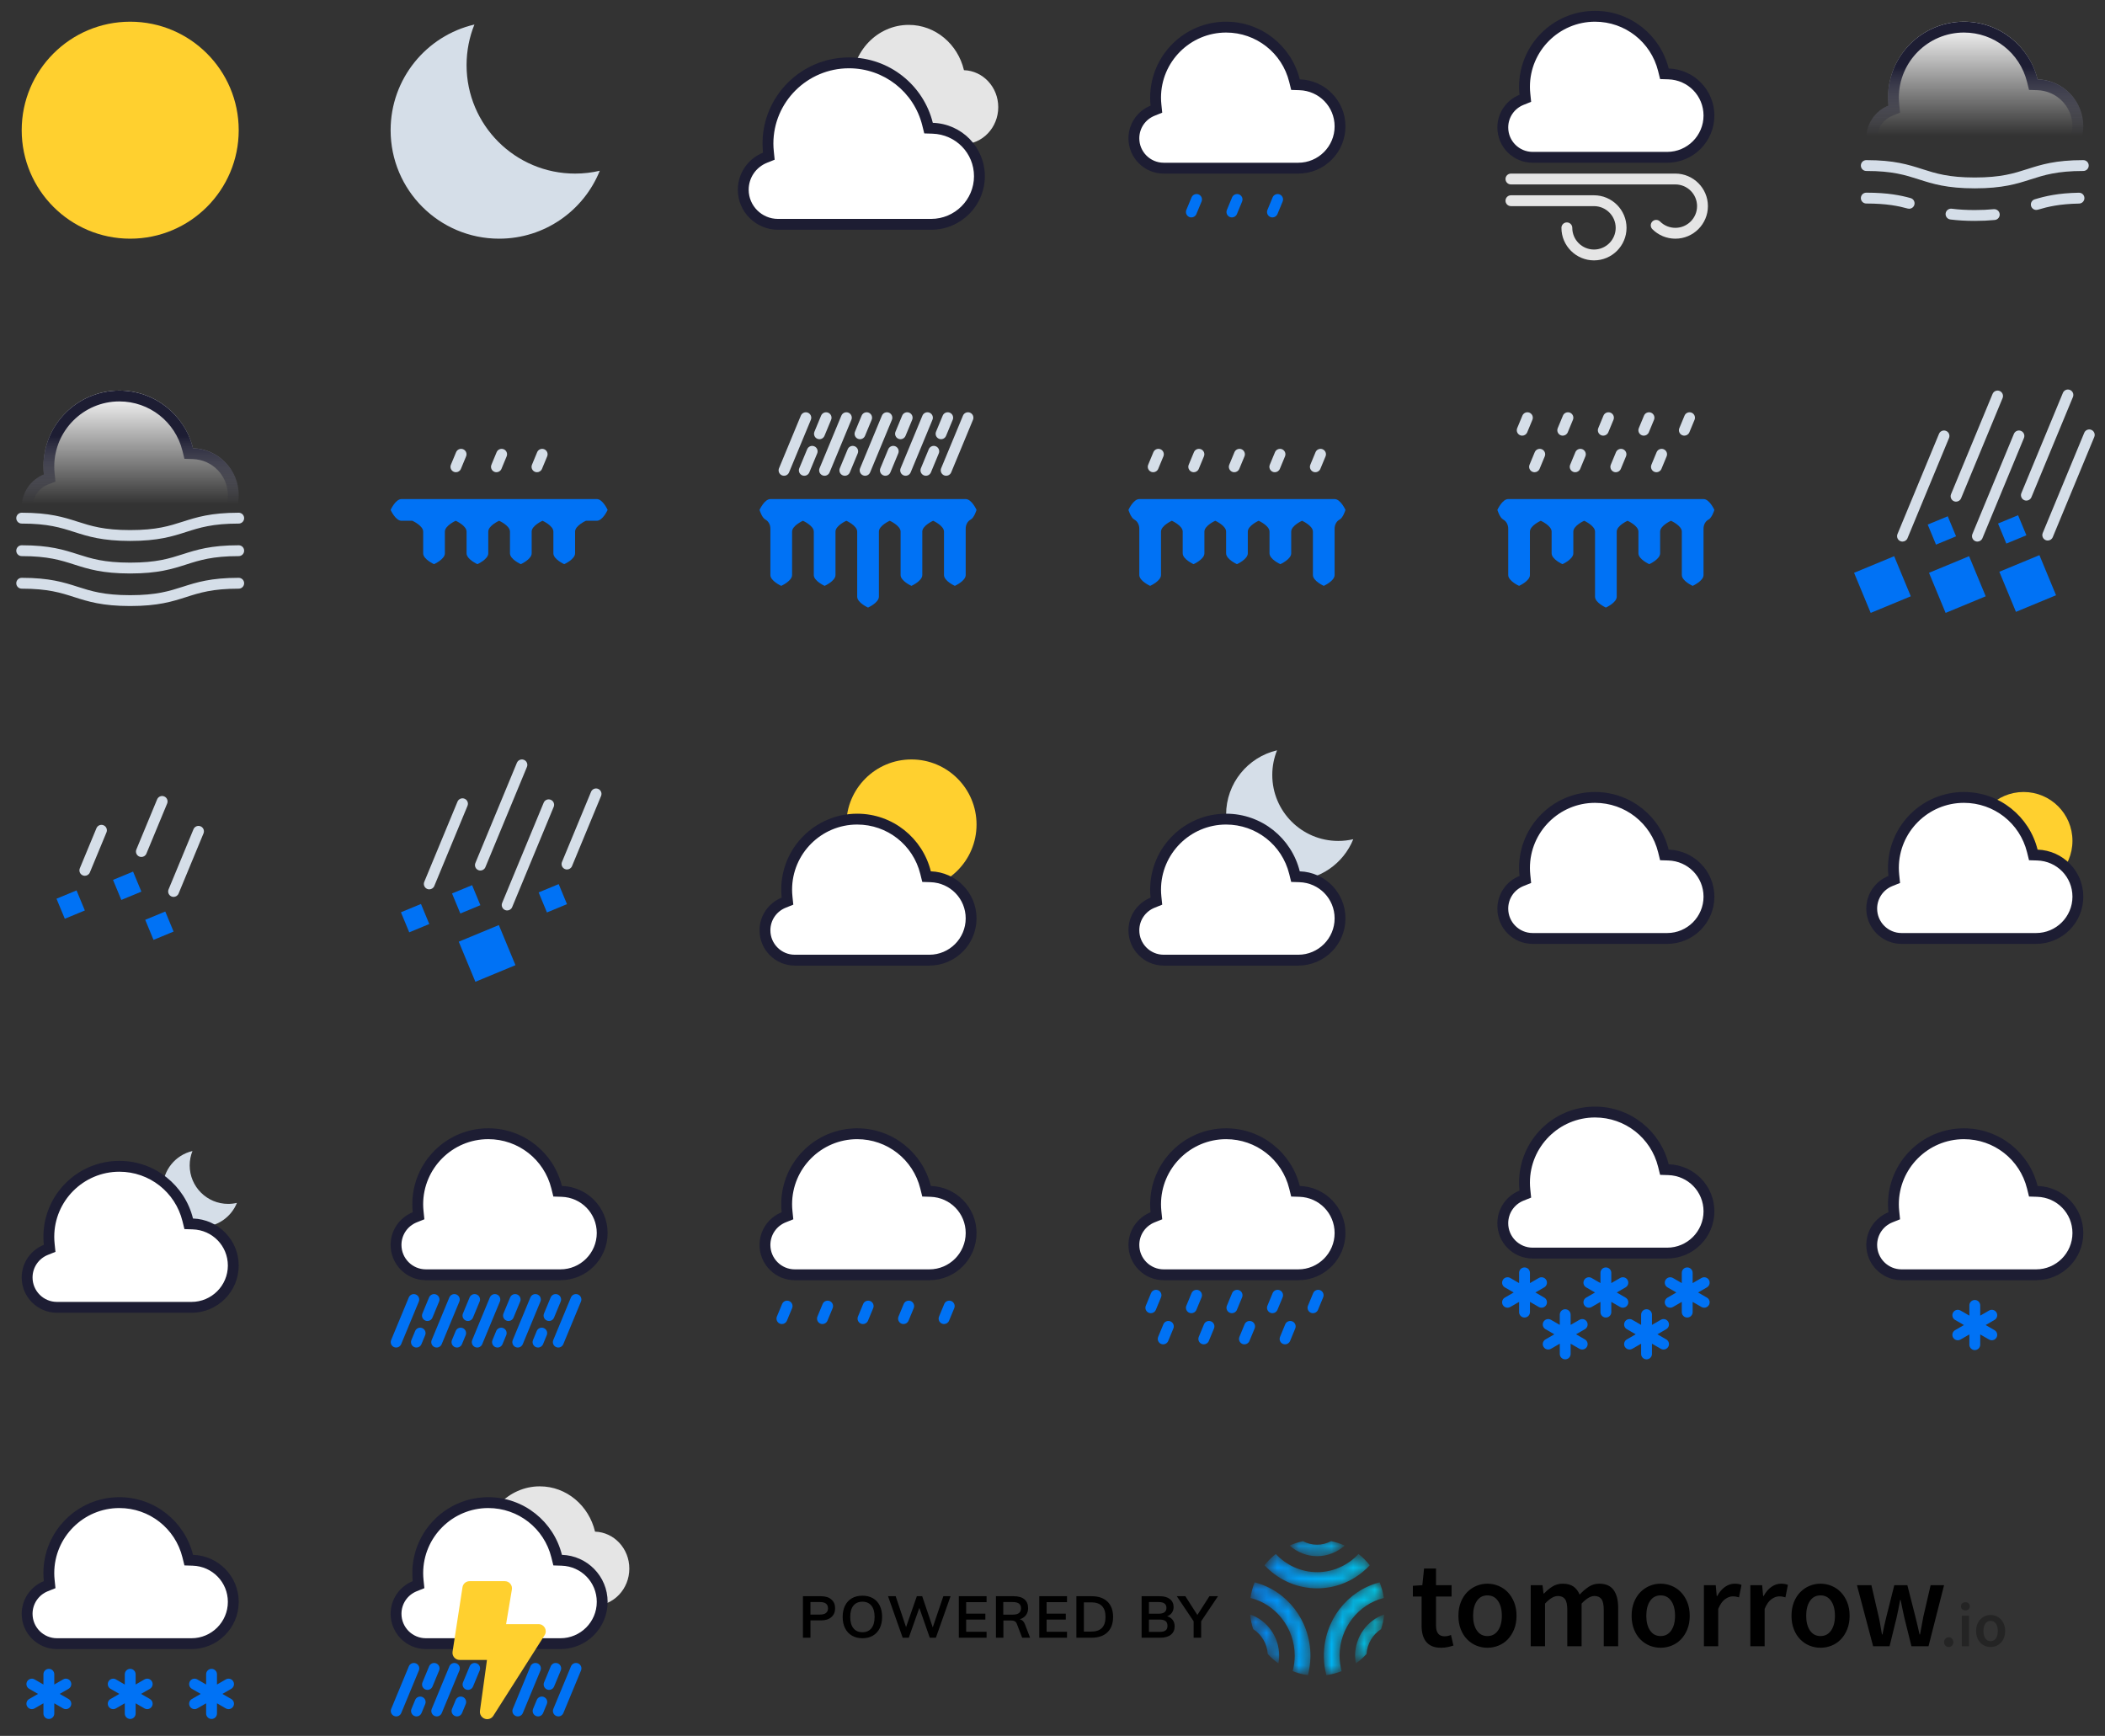 <?xml version="1.0" encoding="UTF-8"?>
<svg width="194px" height="160px" viewBox="0 0 194 160" version="1.1" xmlns="http://www.w3.org/2000/svg" xmlns:xlink="http://www.w3.org/1999/xlink">
    <rect x="0" y="0" width="194" height="160" fill="#333333" stroke="none"/>
    <title>Group 2</title>
    <defs>
        <linearGradient x1="50%" y1="100%" x2="50%" y2="0%" id="linearGradient-1">
            <stop stop-color="#FFFFFF" stop-opacity="0" offset="25%"></stop>
            <stop stop-color="#FFFFFF" offset="100%"></stop>
        </linearGradient>
        <linearGradient x1="50%" y1="100%" x2="50%" y2="0%" id="linearGradient-2">
            <stop stop-color="#1D1D33" stop-opacity="0" offset="25%"></stop>
            <stop stop-color="#1D1D33" offset="70%"></stop>
        </linearGradient>
        <linearGradient x1="50%" y1="99.999%" x2="50%" y2="0%" id="linearGradient-3">
            <stop stop-color="#FFFFFF" stop-opacity="0" offset="25%"></stop>
            <stop stop-color="#FFFFFF" offset="100%"></stop>
        </linearGradient>
        <linearGradient x1="50%" y1="99.999%" x2="50%" y2="0%" id="linearGradient-4">
            <stop stop-color="#1D1D33" stop-opacity="0" offset="25%"></stop>
            <stop stop-color="#1D1D33" offset="70%"></stop>
        </linearGradient>
        <path d="M7.47,0.047 C7.072,0.263 6.629,0.379 6.167,0.379 L6.167,0.379 C5.707,0.379 5.267,0.264 4.871,0.051 L4.871,0.051 C4.443,0.144 4.032,0.282 3.641,0.459 L3.641,0.459 C4.34,1.081 5.237,1.436 6.18,1.436 L6.18,1.436 C7.123,1.436 8.019,1.081 8.718,0.459 L8.718,0.459 C8.322,0.279 7.905,0.14 7.47,0.047 Z M6.18,2.909 C4.728,2.909 3.36,2.293 2.367,1.235 L2.367,1.235 C1.981,1.539 1.633,1.887 1.328,2.273 L1.328,2.273 C1.895,2.877 2.562,3.379 3.297,3.737 L3.297,3.737 C3.414,3.794 3.533,3.848 3.653,3.898 L3.653,3.898 C3.894,3.998 4.142,4.084 4.393,4.155 L4.393,4.155 C4.583,4.209 4.778,4.254 4.972,4.29 L4.972,4.29 C5.037,4.303 5.103,4.314 5.169,4.324 L5.169,4.324 C5.3,4.344 5.434,4.361 5.568,4.373 L5.568,4.373 C5.971,4.411 6.388,4.411 6.791,4.373 L6.791,4.373 C6.925,4.361 7.059,4.344 7.191,4.324 L7.191,4.324 C7.257,4.314 7.322,4.303 7.387,4.291 L7.387,4.291 C7.581,4.254 7.776,4.209 7.966,4.155 L7.966,4.155 C8.217,4.084 8.466,3.998 8.706,3.898 L8.706,3.898 C8.826,3.848 8.945,3.794 9.062,3.737 L9.062,3.737 C9.798,3.379 10.464,2.877 11.031,2.273 L11.031,2.273 C10.726,1.887 10.378,1.539 9.992,1.235 L9.992,1.235 C8.999,2.293 7.631,2.909 6.18,2.909 L6.18,2.909 Z M6.797,10.606 C6.797,10.664 6.798,10.722 6.799,10.78 L6.799,10.78 C6.812,11.333 6.89,11.875 7.028,12.403 L7.028,12.403 C7.517,12.335 7.987,12.21 8.433,12.035 L8.433,12.035 C8.311,11.572 8.247,11.094 8.247,10.606 L8.247,10.606 C8.247,8.057 9.982,5.869 12.324,5.288 L12.324,5.288 C12.253,4.787 12.122,4.305 11.941,3.849 L11.941,3.849 C8.961,4.605 6.797,7.376 6.797,10.606 L6.797,10.606 Z M0.034,5.288 C2.376,5.869 4.111,8.057 4.111,10.606 L4.111,10.606 C4.111,11.094 4.047,11.572 3.924,12.035 L3.924,12.035 C4.37,12.21 4.841,12.335 5.33,12.403 L5.33,12.403 C5.467,11.875 5.545,11.333 5.559,10.78 L5.559,10.78 C5.56,10.722 5.561,10.664 5.561,10.606 L5.561,10.606 C5.561,7.376 3.397,4.605 0.416,3.849 L0.416,3.849 C0.235,4.305 0.105,4.787 0.034,5.288 L0.034,5.288 Z M9.678,10.606 C9.678,10.849 9.703,11.088 9.746,11.323 L9.746,11.323 C10.104,11.068 10.434,10.777 10.731,10.454 L10.731,10.454 C10.79,9.505 11.303,8.653 12.072,8.163 L12.072,8.163 C12.214,7.73 12.312,7.277 12.358,6.808 L12.358,6.808 C10.8,7.336 9.678,8.856 9.678,10.606 L9.678,10.606 Z M0.286,8.163 C1.055,8.653 1.567,9.505 1.627,10.454 L1.627,10.454 C1.923,10.777 2.254,11.068 2.612,11.323 L2.612,11.323 C2.655,11.088 2.68,10.849 2.68,10.606 L2.68,10.606 C2.68,8.856 1.557,7.336 0,6.808 L0,6.808 C0.046,7.277 0.144,7.73 0.286,8.163 L0.286,8.163 Z" id="path-5"></path>
        <linearGradient x1="0%" y1="50%" x2="100%" y2="50%" id="linearGradient-7">
            <stop stop-color="#0087FF" offset="0%"></stop>
            <stop stop-color="#00CDE8" offset="100%"></stop>
        </linearGradient>
    </defs>
    <g id="Page-1" stroke="none" stroke-width="1" fill="none" fill-rule="evenodd">
        <g id="Group-2">
            <g id="PREVIEW">
                <g id="clear_day">
                    <rect id="Rectangle" x="0" y="0" width="24" height="24"></rect>
                    <circle id="Oval" fill="#FFD02F" fill-rule="nonzero" cx="12" cy="12" r="10"></circle>
                </g>
                <g id="clear_night" transform="translate(34, 0)">
                    <rect id="Rectangle" x="0" y="0" width="24" height="24"></rect>
                    <path d="M9,6 C9,11.523 13.477,16 19,16 C19.784,16 20.546,15.91 21.277,15.739 C19.797,19.41 16.201,22 12,22 C6.477,22 2,17.523 2,12 C2,7.261 5.297,3.291 9.723,2.261 C9.257,3.416 9,4.678 9,6 Z" id="Path" fill="#D5DEE8" fill-rule="nonzero"></path>
                </g>
                <g id="cloudy" transform="translate(68, 0)">
                    <rect id="Rectangle" x="0" y="0" width="24" height="24"></rect>
                    <path d="M20.84,6.468 C20.274,4.072 18.213,2.294 15.75,2.294 C12.851,2.294 10.5,4.756 10.5,7.794 C10.5,7.991 10.511,8.184 10.53,8.374 C9.634,8.751 9,9.666 9,10.741 C9,12.15 10.091,13.294 11.438,13.294 L20.738,13.294 C22.54,13.294 24,11.764 24,9.876 C24,8.025 22.594,6.527 20.84,6.468" id="Path" fill="#E5E5E5" fill-rule="nonzero"></path>
                    <g id="Group" transform="translate(0, 5)" fill-rule="nonzero">
                        <path d="M3.699,15.677 C1.935,15.677 0.5,14.247 0.5,12.489 C0.5,11.185 1.288,10.025 2.509,9.536 L2.858,9.396 L2.819,9.021 C2.793,8.763 2.776,8.501 2.776,8.236 C2.776,4.133 6.126,0.794 10.244,0.794 C13.682,0.794 16.658,3.116 17.484,6.442 L17.576,6.809 L17.954,6.821 C20.371,6.898 22.265,8.84 22.265,11.242 C22.265,13.687 20.267,15.677 17.813,15.677 L3.699,15.677 L3.699,15.677 Z" id="Path" fill="#FFFFFF"></path>
                        <path d="M10.244,1.294 C13.451,1.294 16.228,3.461 16.999,6.562 L17.181,7.297 L17.938,7.321 C20.084,7.389 21.765,9.111 21.765,11.242 C21.765,13.411 19.992,15.177 17.813,15.177 L3.699,15.177 C2.211,15.177 1,13.971 1,12.489 C1,11.39 1.665,10.413 2.694,10.001 L3.394,9.72 L3.317,8.969 C3.29,8.708 3.276,8.468 3.276,8.235 C3.276,4.408 6.402,1.294 10.244,1.294 M10.244,0.294 C5.844,0.294 2.276,3.848 2.276,8.235 C2.276,8.519 2.293,8.798 2.322,9.072 C0.963,9.617 0,10.939 0,12.489 C0,14.525 1.656,16.176 3.699,16.176 L17.813,16.176 C20.549,16.176 22.765,13.966 22.765,11.242 C22.765,8.569 20.631,6.405 17.969,6.321 C17.11,2.861 13.982,0.294 10.244,0.294 L10.244,0.294 Z" id="Shape" fill="#1D1D33"></path>
                    </g>
                </g>
                <g id="drizzle" transform="translate(102, 0)">
                    <rect id="Rectangle" x="0" y="0" width="24" height="24"></rect>
                    <path d="M11.534,20.04 C11.47,20.04 11.405,20.028 11.342,20.002 C11.087,19.896 10.966,19.603 11.072,19.349 L11.55,18.194 C11.656,17.938 11.951,17.819 12.204,17.923 C12.459,18.029 12.58,18.322 12.474,18.577 L11.996,19.731 C11.916,19.924 11.73,20.04 11.534,20.04 M8.26,19.731 L8.738,18.577 C8.844,18.322 8.723,18.029 8.468,17.923 C8.215,17.819 7.921,17.938 7.815,18.194 L7.336,19.349 C7.231,19.603 7.352,19.896 7.607,20.002 C7.669,20.028 7.734,20.04 7.798,20.04 C7.994,20.04 8.18,19.924 8.26,19.731 M15.732,19.731 L16.21,18.577 C16.316,18.322 16.194,18.029 15.94,17.923 C15.687,17.819 15.392,17.938 15.286,18.194 L14.808,19.349 C14.702,19.603 14.823,19.896 15.078,20.002 C15.141,20.028 15.206,20.04 15.27,20.04 C15.465,20.04 15.652,19.924 15.732,19.731" id="Shape" fill="#0072F5" fill-rule="nonzero"></path>
                    <g id="Group" transform="translate(2, 2)" fill-rule="nonzero">
                        <path d="M3.25,13.5 C1.733,13.5 0.5,12.267 0.5,10.75 C0.5,9.623 1.178,8.623 2.227,8.202 L2.577,8.061 L2.537,7.686 C2.514,7.461 2.5,7.232 2.5,7 C2.5,3.416 5.416,0.5 9,0.5 C11.991,0.5 14.583,2.529 15.302,5.433 L15.393,5.801 L15.771,5.812 C17.862,5.879 19.5,7.564 19.5,9.65 C19.5,11.773 17.773,13.5 15.649,13.5 L3.25,13.5 Z" id="Path" fill="#FFFFFF"></path>
                        <path d="M9,1 C11.761,1 14.153,2.872 14.816,5.553 L14.998,6.288 L15.755,6.312 C17.575,6.37 19,7.836 19,9.65 C19,11.497 17.497,13 15.65,13 L3.25,13 C2.009,13 1,11.991 1,10.75 C1,9.829 1.554,9.011 2.413,8.666 L3.112,8.385 L3.035,7.635 C3.011,7.409 3,7.202 3,7 C3,3.692 5.691,1 9,1 M9,0 C5.134,0 2,3.133 2,7 C2,7.25 2.015,7.496 2.04,7.738 C0.846,8.218 -0,9.383 -0,10.75 C-0,12.544 1.455,14 3.25,14 L15.65,14 C18.053,14 20,12.052 20,9.65 C20,7.294 18.125,5.387 15.787,5.313 C15.032,2.263 12.284,0 9,0 L9,0 Z" id="Shape" fill="#1D1D33"></path>
                    </g>
                </g>
                <g id="flurries" transform="translate(136, 0)">
                    <path d="M18.404,22 C17.602,22 16.849,21.688 16.283,21.122 C16.088,20.926 16.088,20.61 16.283,20.415 C16.478,20.219 16.795,20.219 16.99,20.415 C17.368,20.792 17.87,21 18.404,21 C19.507,21 20.404,20.103 20.404,19 C20.404,17.897 19.507,17 18.404,17 L3.25,17 C2.974,17 2.75,16.776 2.75,16.5 C2.75,16.224 2.974,16 3.25,16 L18.404,16 C20.058,16 21.404,17.346 21.404,19 C21.404,20.654 20.058,22 18.404,22 Z M13.904,21 C13.904,19.346 12.559,18 10.904,18 L3.25,18 C2.974,18 2.75,18.224 2.75,18.5 C2.75,18.776 2.974,19 3.25,19 L10.904,19 C12.007,19 12.904,19.897 12.904,21 C12.904,22.103 12.007,23 10.904,23 C9.802,23 8.904,22.103 8.904,21 C8.904,20.724 8.681,20.5 8.404,20.5 C8.128,20.5 7.904,20.724 7.904,21 C7.904,22.654 9.25,24 10.904,24 C12.559,24 13.904,22.654 13.904,21 Z" id="Shape" fill="#E5E5E5" fill-rule="nonzero"></path>
                    <rect id="Rectangle" x="0" y="0" width="24" height="24"></rect>
                    <g id="Group" transform="translate(2, 1)" fill-rule="nonzero">
                        <path d="M3.25,13.5 C1.733,13.5 0.5,12.267 0.5,10.75 C0.5,9.623 1.178,8.623 2.227,8.202 L2.577,8.061 L2.537,7.686 C2.514,7.461 2.5,7.232 2.5,7 C2.5,3.416 5.416,0.5 9,0.5 C11.991,0.5 14.583,2.529 15.302,5.433 L15.393,5.801 L15.771,5.812 C17.862,5.879 19.5,7.564 19.5,9.65 C19.5,11.773 17.773,13.5 15.649,13.5 L3.25,13.5 Z" id="Path" fill="#FFFFFF"></path>
                        <path d="M9,1 C11.761,1 14.153,2.872 14.816,5.553 L14.998,6.288 L15.755,6.312 C17.575,6.37 19,7.836 19,9.65 C19,11.497 17.497,13 15.65,13 L3.25,13 C2.009,13 1,11.991 1,10.75 C1,9.829 1.554,9.011 2.413,8.666 L3.112,8.385 L3.035,7.635 C3.011,7.409 3,7.202 3,7 C3,3.692 5.691,1 9,1 M9,-0 C5.134,-0 2,3.133 2,7 C2,7.25 2.015,7.496 2.04,7.738 C0.846,8.218 -0,9.383 -0,10.75 C-0,12.544 1.455,14 3.25,14 L15.65,14 C18.053,14 20,12.052 20,9.65 C20,7.294 18.125,5.387 15.787,5.313 C15.032,2.263 12.284,-0 9,-0 L9,-0 Z" id="Shape" fill="#1D1D33"></path>
                    </g>
                </g>
                <g id="fog_light" transform="translate(170, 0)">
                    <rect id="Rectangle" x="0" y="0" width="24" height="24"></rect>
                    <g id="Group" transform="translate(2, 2)" fill-rule="nonzero">
                        <path d="M15.787,5.313 C15.032,2.263 12.284,0 9,0 C5.134,0 2,3.133 2,7 C2,7.25 2.015,7.496 2.04,7.738 C0.846,8.218 0,9.383 0,10.75 C0,12.544 1.455,14 3.25,14 L15.65,14 C18.053,14 20,12.052 20,9.65 C20,7.294 18.125,5.387 15.787,5.313 Z" id="Path" fill="url(#linearGradient-1)"></path>
                        <path d="M9,1 C11.761,1 14.153,2.872 14.816,5.553 L14.998,6.288 L15.755,6.312 C17.575,6.37 19,7.836 19,9.65 C19,11.497 17.497,13 15.65,13 L3.25,13 C2.009,13 1,11.991 1,10.75 C1,9.829 1.555,9.011 2.413,8.666 L3.112,8.385 L3.035,7.635 C3.011,7.409 3,7.201 3,7 C3,3.692 5.692,1 9,1 M9,0 C5.134,0 2,3.133 2,7 C2,7.25 2.015,7.496 2.04,7.738 C0.846,8.218 0,9.383 0,10.75 C0,12.544 1.455,14 3.25,14 L15.65,14 C18.053,14 20,12.052 20,9.65 C20,7.294 18.125,5.387 15.787,5.313 C15.032,2.263 12.284,0 9,0 L9,0 Z" id="Shape" fill="url(#linearGradient-2)"></path>
                    </g>
                    <path d="M11.997,17.36 C9.419,17.36 8.111,16.941 6.846,16.536 C5.598,16.136 4.421,15.759 2,15.759 C1.723,15.759 1.5,15.536 1.5,15.259 C1.5,14.983 1.723,14.759 2,14.759 C4.577,14.759 5.885,15.178 7.15,15.583 C8.397,15.982 9.575,16.36 11.997,16.36 C14.419,16.36 15.598,15.982 16.846,15.583 C18.111,15.178 19.421,14.759 22,14.759 C22.276,14.759 22.5,14.983 22.5,15.259 C22.5,15.536 22.276,15.759 22,15.759 C19.577,15.759 18.398,16.136 17.15,16.536 C15.885,16.941 14.575,17.36 11.997,17.36 Z" id="Path" fill="#D5DEE8" fill-rule="nonzero"></path>
                    <path d="M11.997,20.36 C11.167,20.36 10.431,20.317 9.746,20.23 C9.473,20.194 9.278,19.944 9.313,19.67 C9.348,19.396 9.598,19.206 9.873,19.237 C10.514,19.319 11.21,19.36 11.997,19.36 C12.636,19.36 13.208,19.334 13.747,19.28 C14.02,19.26 14.266,19.454 14.294,19.729 C14.32,20.003 14.12,20.248 13.845,20.276 C13.273,20.332 12.669,20.36 11.997,20.36 Z M17.668,19.35 C17.453,19.35 17.254,19.21 17.189,18.994 C17.109,18.729 17.26,18.45 17.524,18.371 C18.507,18.076 19.68,17.798 21.595,17.763 C21.881,17.759 22.099,17.978 22.103,18.255 C22.108,18.53 21.889,18.758 21.612,18.763 C19.818,18.796 18.726,19.054 17.811,19.329 C17.764,19.343 17.716,19.35 17.668,19.35 Z M5.95,19.24 C5.906,19.24 5.861,19.234 5.817,19.222 C4.987,18.993 3.886,18.759 2,18.759 C1.723,18.759 1.5,18.536 1.5,18.259 C1.5,17.983 1.723,17.759 2,17.759 C4.005,17.759 5.189,18.012 6.083,18.258 C6.349,18.331 6.506,18.607 6.432,18.873 C6.371,19.095 6.17,19.24 5.95,19.24 Z" id="Shape" fill="#D5DEE8" fill-rule="nonzero"></path>
                </g>
                <g id="fog" transform="translate(0, 34)">
                    <rect id="Rectangle" x="0" y="0" width="24" height="24"></rect>
                    <g id="Group" transform="translate(2, 2)" fill-rule="nonzero">
                        <path d="M9,0 C5.134,0 2,3.132 2,7 C2,7.25 2.015,7.496 2.04,7.738 C0.846,8.217 -0,9.382 -0,10.75 C-0,12.543 1.455,14 3.25,14 L15.65,14 C18.053,14 20,12.051 20,9.65 C20,7.293 18.125,5.387 15.787,5.313 C15.032,2.263 12.284,0 9,0 Z" id="Path" fill="url(#linearGradient-3)"></path>
                        <path d="M9,1 C11.761,1 14.152,2.873 14.816,5.554 L14.998,6.289 L15.755,6.313 C17.575,6.37 19,7.836 19,9.65 C19,11.498 17.497,13 15.65,13 L3.25,13 C2.009,13 1,11.991 1,10.75 C1,9.829 1.554,9.011 2.412,8.666 L3.112,8.386 L3.034,7.636 C3.011,7.409 3,7.202 3,7 C3,3.692 5.691,1 9,1 M9,0 C5.134,0 2,3.132 2,7 C2,7.25 2.015,7.496 2.04,7.738 C0.846,8.217 -0,9.382 -0,10.75 C-0,12.543 1.455,14 3.25,14 L15.65,14 C18.053,14 20,12.051 20,9.65 C20,7.293 18.125,5.387 15.787,5.313 C15.032,2.263 12.284,0 9,0 L9,0 Z" id="Shape" fill="url(#linearGradient-4)"></path>
                    </g>
                    <path d="M11.997,21.859 C9.42,21.859 8.111,21.44 6.846,21.036 C5.599,20.636 4.421,20.259 2,20.259 C1.724,20.259 1.5,20.036 1.5,19.759 C1.5,19.483 1.724,19.259 2,19.259 C4.578,19.259 5.886,19.678 7.151,20.083 C8.398,20.482 9.576,20.859 11.997,20.859 C14.42,20.859 15.598,20.482 16.846,20.083 C18.112,19.678 19.421,19.259 22,19.259 C22.277,19.259 22.5,19.483 22.5,19.759 C22.5,20.036 22.277,20.259 22,20.259 C19.578,20.259 18.399,20.636 17.151,21.036 C15.885,21.44 14.576,21.859 11.997,21.859 M11.997,15.859 C9.42,15.859 8.111,15.44 6.846,15.036 C5.599,14.636 4.421,14.259 2,14.259 C1.724,14.259 1.5,14.036 1.5,13.759 C1.5,13.483 1.724,13.259 2,13.259 C4.578,13.259 5.886,13.678 7.151,14.083 C8.398,14.482 9.576,14.859 11.997,14.859 C14.42,14.859 15.598,14.482 16.846,14.083 C18.112,13.678 19.421,13.259 22,13.259 C22.277,13.259 22.5,13.483 22.5,13.759 C22.5,14.036 22.277,14.259 22,14.259 C19.578,14.259 18.399,14.636 17.151,15.036 C15.885,15.44 14.576,15.859 11.997,15.859 M11.997,18.859 C9.42,18.859 8.111,18.44 6.846,18.036 C5.599,17.636 4.421,17.259 2,17.259 C1.724,17.259 1.5,17.036 1.5,16.759 C1.5,16.483 1.724,16.259 2,16.259 C4.578,16.259 5.886,16.678 7.151,17.083 C8.398,17.482 9.576,17.859 11.997,17.859 C14.42,17.859 15.598,17.482 16.846,17.083 C18.112,16.678 19.421,16.259 22,16.259 C22.277,16.259 22.5,16.483 22.5,16.759 C22.5,17.036 22.277,17.259 22,17.259 C19.578,17.259 18.399,17.636 17.151,18.036 C15.885,18.44 14.576,18.859 11.997,18.859" id="Shape" fill="#D5DEE8" fill-rule="nonzero"></path>
                </g>
                <g id="freezing_drizzle" transform="translate(34, 34)">
                    <path d="M11.753,9.526 C11.689,9.526 11.624,9.514 11.561,9.488 C11.306,9.382 11.185,9.089 11.291,8.835 L11.769,7.68 C11.875,7.424 12.17,7.305 12.423,7.409 C12.678,7.515 12.799,7.808 12.693,8.063 L12.215,9.217 C12.135,9.41 11.949,9.526 11.753,9.526 M8.479,9.217 L8.957,8.063 C9.063,7.808 8.942,7.515 8.687,7.409 C8.434,7.305 8.14,7.424 8.034,7.68 L7.555,8.835 C7.45,9.089 7.571,9.382 7.826,9.488 C7.888,9.514 7.953,9.526 8.017,9.526 C8.213,9.526 8.399,9.41 8.479,9.217 M15.951,9.217 L16.429,8.063 C16.535,7.808 16.413,7.515 16.159,7.409 C15.906,7.305 15.611,7.424 15.505,7.68 L15.027,8.835 C14.921,9.089 15.042,9.382 15.297,9.488 C15.36,9.514 15.425,9.526 15.489,9.526 C15.684,9.526 15.871,9.41 15.951,9.217" id="Shape" fill="#D5DEE8" fill-rule="nonzero"></path>
                    <rect id="Rectangle" x="0" y="0" width="24" height="24"></rect>
                    <path d="M21,12 L3,12 C2.448,12 2,13 2,13 C2,13 2.448,14 3,14 L4,14 C4.003,14.001 5,14.448 5,15 L5,17 C5,17.553 6,18 6,18 C6,18 7,17.553 7,17 L7,15 C7,14.448 7.997,14.001 8,14 L8,14 C8.003,14.001 9,14.448 9,15 L9,17 C9,17.553 10,18 10,18 C10,18 11,17.553 11,17 L11,15 C11,14.448 11.997,14.001 12,14 L12,14 C12.002,14.001 13,14.448 13,15 L13,17 C13,17.553 14,18 14,18 C14,18 15,17.553 15,17 L15,15 C15,14.448 15.997,14.001 15.999,14 L16,14 C16.002,14.001 17,14.448 17,15 L17,17 C17,17.553 18,18 18,18 C18,18 19,17.553 19,17 L19,15 C19,14.448 19.997,14.001 19.999,14 L21,14 C21.552,14 22,13 22,13 C22,13 21.552,12 21,12 Z" id="Path" fill="#0072F5" fill-rule="nonzero"></path>
                </g>
                <g id="freezing_rain_heavy" transform="translate(68, 34)">
                    <rect id="Rectangle" x="0" y="0" width="24" height="24"></rect>
                    <path d="M21,12 L3,12 C2.448,12 2,13 2,13 C2,13 2.217,13.719 2.535,13.886 C2.837,14.045 3,14.386 3,14.728 L3,19 C3,19.553 4,20 4,20 C4,20 5,19.553 5,19 L5,15 C5,14.448 6,14 6,14 C6,14 7,14.448 7,15 L7,19 C7,19.553 8,20 8,20 C8,20 9,19.553 9,19 L9,15 C9,14.448 10,14 10,14 C10,14 11,14.448 11,15 L11,21 C11,21.553 12,22 12,22 C12,22 13,21.553 13,21 L13,15 C13,14.448 14,14 14,14 C14,14 15,14.448 15,15 L15,19 C15,19.553 16,20 16,20 C16,20 17,19.553 17,19 L17,15 C17,14.448 18,14 18,14 C18,14 19,14.448 19,15 L19,19 C19,19.553 20,20 20,20 C20,20 21,19.553 21,19 L21,14.728 C21,14.386 21.162,14.045 21.465,13.886 C21.783,13.719 22,13 22,13 C22,13 21.552,12 21,12" id="Path" fill="#0072F5" fill-rule="nonzero"></path>
                    <path d="M19.009,9.813 L19.009,9.813 C18.754,9.707 18.633,9.414 18.739,9.159 L20.749,4.309 C20.854,4.054 21.147,3.933 21.402,4.038 C21.657,4.144 21.778,4.437 21.673,4.692 L19.663,9.542 C19.557,9.797 19.264,9.918 19.009,9.813 M4.72,9.543 L6.73,4.693 C6.835,4.438 6.714,4.146 6.459,4.04 C6.204,3.934 5.911,4.055 5.806,4.31 L3.796,9.16 C3.69,9.415 3.811,9.708 4.066,9.814 C4.321,9.919 4.614,9.798 4.72,9.543 M8.455,9.543 L10.465,4.693 C10.571,4.438 10.45,4.145 10.195,4.039 C9.94,3.934 9.647,4.055 9.541,4.31 L7.531,9.16 C7.426,9.415 7.547,9.708 7.802,9.813 C8.057,9.919 8.35,9.798 8.455,9.543 M12.191,9.543 L14.201,4.693 C14.307,4.438 14.186,4.145 13.931,4.039 C13.675,3.933 13.383,4.055 13.277,4.31 L11.267,9.16 C11.161,9.415 11.283,9.707 11.538,9.813 C11.793,9.919 12.085,9.798 12.191,9.543 M15.927,9.543 L17.937,4.692 C18.043,4.437 17.922,4.145 17.666,4.039 C17.411,3.933 17.119,4.054 17.013,4.309 L15.003,9.159 C14.897,9.415 15.018,9.707 15.273,9.813 C15.529,9.918 15.821,9.797 15.927,9.543 M17.795,9.542 L18.521,7.79 C18.627,7.534 18.506,7.242 18.25,7.136 C17.995,7.03 17.703,7.152 17.597,7.407 L16.871,9.159 C16.765,9.415 16.886,9.707 17.141,9.813 C17.396,9.918 17.689,9.797 17.795,9.542 M14.059,9.543 L14.785,7.79 C14.891,7.535 14.77,7.242 14.515,7.136 C14.259,7.031 13.967,7.152 13.861,7.407 L13.135,9.16 C13.029,9.415 13.15,9.707 13.405,9.813 C13.661,9.919 13.953,9.798 14.059,9.543 M10.323,9.543 L11.05,7.79 C11.155,7.535 11.034,7.243 10.779,7.137 C10.524,7.031 10.231,7.152 10.126,7.407 L9.399,9.16 C9.293,9.415 9.415,9.708 9.67,9.813 C9.925,9.919 10.217,9.798 10.323,9.543 M6.588,9.543 L7.314,7.79 C7.42,7.535 7.298,7.243 7.043,7.137 C6.788,7.031 6.495,7.152 6.39,7.407 L5.663,9.16 C5.558,9.415 5.679,9.708 5.934,9.814 C6.189,9.919 6.482,9.798 6.588,9.543 M19.191,6.173 L19.805,4.692 C19.91,4.437 19.789,4.144 19.534,4.039 C19.279,3.933 18.986,4.054 18.881,4.309 L18.267,5.79 C18.161,6.045 18.283,6.338 18.538,6.443 C18.793,6.549 19.086,6.428 19.191,6.173 M15.455,6.173 L16.069,4.692 C16.175,4.437 16.054,4.145 15.799,4.039 C15.543,3.933 15.251,4.054 15.145,4.309 L14.531,5.79 C14.425,6.045 14.547,6.338 14.802,6.444 C15.057,6.55 15.35,6.428 15.455,6.173 M11.72,6.173 L12.333,4.693 C12.439,4.438 12.318,4.145 12.063,4.039 C11.808,3.933 11.515,4.055 11.409,4.31 L10.796,5.791 C10.69,6.046 10.811,6.338 11.066,6.444 C11.321,6.55 11.614,6.429 11.72,6.173 M7.984,6.174 L8.598,4.693 C8.703,4.438 8.582,4.145 8.327,4.04 C8.072,3.934 7.779,4.055 7.673,4.31 L7.06,5.791 C6.954,6.046 7.075,6.339 7.33,6.444 C7.586,6.55 7.878,6.429 7.984,6.174" id="Shape" fill="#D5DEE8" fill-rule="nonzero"></path>
                </g>
                <g id="freezing_rain_light" transform="translate(102, 34)">
                    <path d="M11.753,9.526 C11.689,9.526 11.624,9.514 11.561,9.488 C11.306,9.382 11.185,9.089 11.291,8.835 L11.769,7.68 C11.875,7.424 12.17,7.305 12.423,7.409 C12.678,7.515 12.799,7.808 12.693,8.063 L12.215,9.217 C12.135,9.41 11.949,9.526 11.753,9.526 M4.743,9.217 L5.222,8.062 C5.327,7.807 5.206,7.514 4.951,7.409 C4.698,7.303 4.404,7.424 4.298,7.679 L3.819,8.835 C3.714,9.09 3.835,9.382 4.09,9.488 C4.152,9.514 4.217,9.526 4.281,9.526 C4.477,9.526 4.663,9.41 4.743,9.217 M19.686,9.217 L20.165,8.063 C20.27,7.808 20.149,7.515 19.894,7.409 C19.641,7.305 19.347,7.424 19.241,7.68 L18.763,8.835 C18.657,9.089 18.778,9.382 19.033,9.488 C19.096,9.514 19.161,9.526 19.224,9.526 C19.42,9.526 19.607,9.41 19.686,9.217 M8.479,9.217 L8.957,8.063 C9.063,7.808 8.942,7.515 8.687,7.409 C8.434,7.305 8.14,7.424 8.034,7.68 L7.555,8.835 C7.45,9.089 7.571,9.382 7.826,9.488 C7.888,9.514 7.953,9.526 8.017,9.526 C8.213,9.526 8.399,9.41 8.479,9.217 M15.951,9.217 L16.429,8.063 C16.535,7.808 16.413,7.515 16.159,7.409 C15.906,7.305 15.611,7.424 15.505,7.68 L15.027,8.835 C14.921,9.089 15.042,9.382 15.297,9.488 C15.36,9.514 15.425,9.526 15.489,9.526 C15.684,9.526 15.871,9.41 15.951,9.217" id="Shape" fill="#D5DEE8" fill-rule="nonzero"></path>
                    <rect id="Rectangle" x="0" y="0" width="24" height="24"></rect>
                    <path d="M21,12 L3,12 C2.448,12 2,13 2,13 C2,13 2.217,13.719 2.535,13.886 C2.837,14.045 3,14.386 3,14.728 L3,19 C3,19.553 4,20 4,20 C4,20 5,19.553 5,19 L5,15 C5,14.448 6,14 6,14 C6,14 7,14.448 7,15 L7,17 C7,17.553 8,18 8,18 C8,18 9,17.553 9,17 L9,15 C9,14.448 10,14 10,14 C10,14 11,14.448 11,15 L11,17 C11,17.553 12,18 12,18 C12,18 13,17.553 13,17 L13,15 C13,14.448 14,14 14,14 C14,14 15,14.448 15,15 L15,17 C15,17.553 16,18 16,18 C16,18 17,17.553 17,17 L17,15 C17,14.448 18,14 18,14 C18,14 19,14.448 19,15 L19,19 C19,19.553 20,20 20,20 C20,20 21,19.553 21,19 L21,14.728 C21,14.386 21.162,14.045 21.465,13.886 C21.783,13.719 22,13 22,13 C22,13 21.552,12 21,12" id="Path" fill="#0072F5" fill-rule="nonzero"></path>
                </g>
                <g id="freezing_rain" transform="translate(136, 34)">
                    <rect id="Rectangle" x="0" y="0" width="24" height="24"></rect>
                    <path d="M11.761,6.155 C11.697,6.155 11.632,6.144 11.569,6.117 C11.314,6.012 11.193,5.719 11.299,5.464 L11.777,4.31 C11.883,4.054 12.176,3.935 12.431,4.039 C12.686,4.145 12.807,4.438 12.701,4.693 L12.223,5.847 C12.143,6.039 11.957,6.155 11.761,6.155 M8.487,5.847 L8.965,4.692 C9.071,4.438 8.95,4.145 8.695,4.038 C8.44,3.935 8.147,4.053 8.042,4.31 L7.563,5.463 C7.458,5.718 7.579,6.012 7.834,6.117 C7.896,6.144 7.961,6.155 8.025,6.155 C8.221,6.155 8.407,6.039 8.487,5.847 M9.633,9.218 L10.111,8.063 C10.217,7.808 10.096,7.515 9.841,7.409 C9.588,7.305 9.294,7.425 9.188,7.68 L8.71,8.835 C8.604,9.09 8.725,9.383 8.98,9.489 C9.043,9.514 9.107,9.527 9.171,9.527 C9.368,9.527 9.554,9.41 9.633,9.218 M5.889,9.218 L6.368,8.063 C6.473,7.808 6.352,7.515 6.097,7.409 C5.843,7.304 5.549,7.425 5.444,7.68 L4.965,8.835 C4.86,9.09 4.981,9.383 5.236,9.489 C5.298,9.514 5.363,9.527 5.427,9.527 C5.623,9.527 5.81,9.41 5.889,9.218 M4.751,5.847 L5.23,4.692 C5.335,4.437 5.214,4.144 4.959,4.038 C4.705,3.933 4.411,4.053 4.306,4.309 L3.827,5.463 C3.722,5.72 3.843,6.012 4.098,6.117 C4.16,6.144 4.225,6.155 4.289,6.155 C4.485,6.155 4.671,6.039 4.751,5.847 M19.694,5.847 L20.173,4.692 C20.278,4.438 20.157,4.145 19.902,4.038 C19.648,3.935 19.355,4.053 19.249,4.31 L18.771,5.463 C18.665,5.718 18.786,6.012 19.041,6.117 C19.104,6.144 19.169,6.155 19.232,6.155 C19.428,6.155 19.615,6.039 19.694,5.847 M15.959,5.847 L16.437,4.692 C16.543,4.438 16.421,4.145 16.167,4.038 C15.912,3.935 15.619,4.053 15.513,4.31 L15.035,5.463 C14.929,5.718 15.05,6.012 15.305,6.117 C15.368,6.144 15.433,6.155 15.497,6.155 C15.692,6.155 15.879,6.039 15.959,5.847 M17.121,9.218 L17.599,8.063 C17.705,7.808 17.584,7.515 17.329,7.409 C17.074,7.304 16.781,7.425 16.675,7.68 L16.197,8.835 C16.091,9.09 16.212,9.383 16.467,9.489 C16.53,9.514 16.595,9.527 16.659,9.527 C16.855,9.527 17.041,9.41 17.121,9.218 M13.377,9.218 L13.856,8.063 C13.961,7.808 13.84,7.515 13.585,7.409 C13.331,7.304 13.037,7.425 12.932,7.68 L12.453,8.835 C12.348,9.09 12.469,9.383 12.724,9.489 C12.786,9.514 12.851,9.527 12.915,9.527 C13.111,9.527 13.297,9.41 13.377,9.218" id="Shape" fill="#D5DEE8" fill-rule="nonzero"></path>
                    <path d="M21,12 L3,12 C2.448,12 2,13 2,13 C2,13 2.217,13.719 2.535,13.886 C2.837,14.045 3,14.386 3,14.728 L3,19 C3,19.553 4,20 4,20 C4,20 5,19.553 5,19 L5,15 C5,14.448 6,14 6,14 C6,14 7,14.448 7,15 L7,17 C7,17.553 8,18 8,18 C8,18 9,17.553 9,17 L9,15 C9,14.448 10,14 10,14 C10,14 11,14.448 11,15 L11,21 C11,21.553 12,22 12,22 C12,22 13,21.553 13,21 L13,15 C13,14.448 14,14 14,14 C14,14 15,14.448 15,15 L15,17 C15,17.553 16,18 16,18 C16,18 17,17.553 17,17 L17,15 C17,14.448 18,14 18,14 C18,14 19,14.448 19,15 L19,19 C19,19.553 20,20 20,20 C20,20 21,19.553 21,19 L21,14.728 C21,14.386 21.162,14.045 21.465,13.886 C21.783,13.719 22,13 22,13 C22,13 21.552,12 21,12" id="Path" fill="#0072F5" fill-rule="nonzero"></path>
                </g>
                <g id="ice_pellets_heavy" transform="translate(170, 34)">
                    <rect id="Rectangle" x="0" y="0" width="24" height="24"></rect>
                    <path d="M13.006,20.962 L11.475,17.266 L7.78,18.797 L9.311,22.493 L13.006,20.962 Z M9.508,13.587 L7.66,14.352 L8.426,16.2 L10.273,15.434 L9.508,13.587 Z M19.488,20.865 L17.957,17.169 L14.262,18.7 L15.793,22.396 L19.488,20.865 Z M6.101,20.962 L4.57,17.266 L0.875,18.797 L2.406,22.493 L6.101,20.962 Z M15.99,13.49 L14.142,14.255 L14.907,16.103 L16.755,15.338 L15.99,13.49 Z" id="Shape" fill="#0072F5" fill-rule="nonzero"></path>
                    <path d="M14.292,2.039 C14.547,2.144 14.668,2.437 14.562,2.692 L10.735,11.93 C10.656,12.123 10.469,12.239 10.273,12.239 C10.209,12.239 10.144,12.227 10.082,12.201 C9.827,12.095 9.706,11.803 9.811,11.548 L13.638,2.309 C13.744,2.053 14.038,1.931 14.292,2.039 Z M15.606,5.988 C15.711,5.733 16.005,5.611 16.259,5.718 C16.514,5.823 16.635,6.116 16.53,6.371 L12.703,15.61 C12.623,15.803 12.437,15.919 12.241,15.919 C12.177,15.919 12.112,15.907 12.05,15.881 C11.795,15.774 11.674,15.482 11.779,15.227 L15.606,5.988 Z M22.088,5.891 C22.193,5.636 22.487,5.514 22.741,5.621 C22.996,5.726 23.117,6.019 23.012,6.274 L19.185,15.513 C19.105,15.706 18.919,15.822 18.723,15.822 C18.659,15.822 18.594,15.81 18.532,15.784 C18.277,15.678 18.156,15.385 18.261,15.13 L22.088,5.891 Z M8.701,5.988 C8.806,5.733 9.1,5.611 9.354,5.718 C9.609,5.823 9.73,6.116 9.625,6.371 L5.798,15.61 C5.718,15.803 5.532,15.919 5.336,15.919 C5.272,15.919 5.207,15.907 5.145,15.881 C4.89,15.774 4.769,15.482 4.874,15.227 L8.701,5.988 Z M20.774,1.942 C21.029,2.047 21.15,2.34 21.044,2.595 L17.217,11.833 C17.138,12.026 16.951,12.142 16.755,12.142 C16.691,12.142 16.626,12.13 16.564,12.104 C16.309,11.998 16.188,11.706 16.293,11.451 L20.12,2.212 C20.226,1.956 20.52,1.834 20.774,1.942 Z" id="Shape" fill="#D5DEE8" fill-rule="nonzero"></path>
                </g>
                <g id="ice_pellets_light" transform="translate(0, 68)">
                    <rect id="Rectangle" x="0" y="0" width="24" height="24"></rect>
                    <path d="M12.264,12.337 L10.416,13.102 L11.182,14.95 L13.03,14.184 L12.264,12.337 Z M7.054,14.071 L5.207,14.838 L5.973,16.684 L7.819,15.921 L7.054,14.071 Z M15.232,16.017 L13.384,16.782 L14.149,18.631 L15.998,17.866 L15.232,16.017 Z" id="Shape" fill="#0072F5" fill-rule="nonzero"></path>
                    <path d="M15.135,5.409 C15.39,5.514 15.511,5.807 15.405,6.062 L13.492,10.681 C13.412,10.873 13.226,10.989 13.03,10.989 C12.966,10.989 12.9,10.977 12.838,10.951 C12.584,10.845 12.463,10.553 12.568,10.299 L14.481,5.679 C14.587,5.423 14.881,5.301 15.135,5.409 Z M8.889,8.337 C8.995,8.082 9.289,7.96 9.542,8.067 C9.797,8.172 9.918,8.465 9.813,8.72 L8.281,12.415 C8.203,12.607 8.015,12.723 7.819,12.723 C7.755,12.723 7.691,12.712 7.628,12.685 C7.373,12.58 7.253,12.287 7.357,12.033 L8.889,8.337 Z M17.832,8.434 C17.937,8.179 18.231,8.057 18.485,8.164 C18.74,8.269 18.861,8.562 18.756,8.817 L16.459,14.361 C16.38,14.554 16.194,14.669 15.998,14.669 C15.934,14.669 15.868,14.658 15.806,14.632 C15.552,14.525 15.431,14.232 15.536,13.977 L17.832,8.434 Z" id="Shape" fill="#D5DEE8" fill-rule="nonzero"></path>
                </g>
                <g id="ice_pellets" transform="translate(34, 68)">
                    <rect id="Rectangle" x="0" y="0" width="24" height="24"></rect>
                    <path d="M13.506,20.962 L11.975,17.266 L8.28,18.797 L9.811,22.493 L13.506,20.962 Z M9.508,13.587 L7.66,14.352 L8.426,16.2 L10.273,15.434 L9.508,13.587 Z M4.798,15.321 L2.95,16.087 L3.716,17.934 L5.563,17.17 L4.798,15.321 Z M17.49,13.49 L15.642,14.255 L16.407,16.103 L18.255,15.338 L17.49,13.49 Z" id="Shape" fill="#0072F5" fill-rule="nonzero"></path>
                    <path d="M20.472,4.983 C20.578,4.728 20.872,4.606 21.126,4.713 C21.381,4.818 21.502,5.111 21.396,5.366 L18.717,11.834 C18.637,12.026 18.451,12.142 18.255,12.142 C18.191,12.142 18.126,12.131 18.064,12.104 C17.809,11.999 17.688,11.706 17.793,11.451 L20.472,4.983 Z M14.292,2.039 C14.547,2.144 14.668,2.437 14.562,2.692 L10.735,11.93 C10.656,12.123 10.469,12.239 10.273,12.239 C10.209,12.239 10.144,12.227 10.082,12.201 C9.827,12.095 9.706,11.803 9.811,11.548 L13.638,2.309 C13.744,2.053 14.038,1.931 14.292,2.039 Z M8.163,5.891 C8.269,5.636 8.563,5.514 8.816,5.621 C9.071,5.726 9.192,6.019 9.087,6.274 L6.025,13.665 C5.946,13.857 5.759,13.973 5.563,13.973 C5.499,13.973 5.434,13.962 5.372,13.935 C5.117,13.83 4.996,13.537 5.101,13.282 L8.163,5.891 Z M16.106,5.988 C16.211,5.733 16.505,5.611 16.759,5.718 C17.014,5.823 17.135,6.116 17.03,6.371 L13.203,15.61 C13.123,15.803 12.937,15.919 12.741,15.919 C12.677,15.919 12.612,15.907 12.55,15.881 C12.295,15.774 12.174,15.482 12.279,15.227 L16.106,5.988 Z" id="Shape" fill="#D5DEE8" fill-rule="nonzero"></path>
                </g>
                <g id="mostly_clear_day" transform="translate(68, 68)">
                    <rect id="Rectangle" x="0" y="0" width="24" height="24"></rect>
                    <circle id="Oval" fill="#FFD02F" fill-rule="nonzero" cx="16" cy="8" r="6"></circle>
                    <g id="Group" transform="translate(2, 7)" fill-rule="nonzero">
                        <path d="M3.25,13.501 C1.733,13.501 0.5,12.267 0.5,10.751 C0.5,9.624 1.178,8.623 2.227,8.202 L2.577,8.062 L2.537,7.686 C2.514,7.461 2.5,7.233 2.5,7 C2.5,3.417 5.416,0.5 9,0.5 C11.991,0.5 14.583,2.529 15.302,5.434 L15.393,5.801 L15.771,5.813 C17.862,5.879 19.5,7.564 19.5,9.65 C19.5,11.773 17.773,13.501 15.649,13.501 L3.25,13.501 Z" id="Path" fill="#FFFFFF"></path>
                        <path d="M9,1 C11.761,1 14.152,2.873 14.816,5.554 L14.998,6.289 L15.755,6.313 C17.575,6.37 19,7.836 19,9.65 C19,11.498 17.497,13 15.65,13 L3.25,13 C2.009,13 1,11.991 1,10.75 C1,9.829 1.554,9.011 2.413,8.666 L3.112,8.385 L3.034,7.636 C3.011,7.409 3,7.202 3,7 C3,3.692 5.691,1 9,1 M9,0 C5.134,0 2,3.133 2,7 C2,7.25 2.015,7.496 2.04,7.738 C0.846,8.218 -0,9.383 -0,10.75 C-0,12.544 1.455,14 3.25,14 L15.65,14 C18.053,14 20,12.052 20,9.65 C20,7.294 18.125,5.387 15.787,5.313 C15.032,2.263 12.284,0 9,0 L9,0 Z" id="Shape" fill="#1D1D33"></path>
                    </g>
                </g>
                <g id="mostly_clear_night" transform="translate(102, 68)">
                    <rect id="Rectangle" x="0" y="0" width="24" height="24"></rect>
                    <path d="M15.255,3.432 C15.255,6.789 17.977,9.511 21.335,9.511 C21.811,9.511 22.274,9.456 22.719,9.353 C21.819,11.584 19.633,13.158 17.079,13.158 C13.722,13.158 11,10.437 11,7.079 C11,4.198 13.004,1.785 15.695,1.158 C15.411,1.861 15.255,2.628 15.255,3.432 Z" id="Path" fill="#D5DEE8" fill-rule="nonzero"></path>
                    <g id="Group" transform="translate(2, 7)" fill-rule="nonzero">
                        <path d="M3.25,13.501 C1.733,13.501 0.5,12.267 0.5,10.751 C0.5,9.624 1.178,8.623 2.227,8.202 L2.577,8.062 L2.537,7.686 C2.514,7.461 2.5,7.233 2.5,7 C2.5,3.416 5.416,0.5 9,0.5 C11.991,0.5 14.583,2.529 15.302,5.433 L15.393,5.801 L15.771,5.812 C17.862,5.879 19.5,7.565 19.5,9.65 C19.5,11.773 17.773,13.501 15.649,13.501 L3.25,13.501 Z" id="Path" fill="#FFFFFF"></path>
                        <path d="M9,1 C11.761,1 14.152,2.873 14.816,5.553 L14.998,6.289 L15.755,6.313 C17.575,6.37 19,7.836 19,9.65 C19,11.498 17.497,13 15.65,13 L3.25,13 C2.009,13 1,11.991 1,10.75 C1,9.829 1.554,9.011 2.413,8.666 L3.112,8.385 L3.034,7.635 C3.011,7.409 3,7.202 3,7 C3,3.692 5.691,1 9,1 M9,0 C5.134,0 2,3.133 2,7 C2,7.25 2.015,7.496 2.04,7.738 C0.846,8.218 -0,9.383 -0,10.75 C-0,12.544 1.455,14 3.25,14 L15.65,14 C18.053,14 20,12.052 20,9.65 C20,7.294 18.125,5.387 15.787,5.313 C15.032,2.263 12.284,0 9,0 L9,0 Z" id="Shape" fill="#1D1D33"></path>
                    </g>
                </g>
                <g id="mostly_cloudy" transform="translate(136, 68)">
                    <rect id="Rectangle" x="0" y="0" width="24" height="24"></rect>
                    <g id="Group" transform="translate(2, 5)" fill-rule="nonzero">
                        <path d="M3.25,13.5 C1.733,13.5 0.5,12.267 0.5,10.751 C0.5,9.624 1.178,8.623 2.227,8.202 L2.576,8.062 L2.537,7.686 C2.514,7.461 2.5,7.232 2.5,7 C2.5,3.417 5.416,0.5 9,0.5 C11.991,0.5 14.583,2.529 15.302,5.434 L15.393,5.801 L15.771,5.813 C17.862,5.879 19.5,7.564 19.5,9.65 C19.5,11.773 17.773,13.5 15.649,13.5 L3.25,13.5 Z" id="Path" fill="#FFFFFF"></path>
                        <path d="M9,1 C11.761,1 14.152,2.873 14.816,5.554 L14.998,6.289 L15.755,6.313 C17.575,6.37 19,7.836 19,9.65 C19,11.498 17.497,13 15.65,13 L3.25,13 C2.009,13 1,11.991 1,10.75 C1,9.829 1.554,9.011 2.413,8.666 L3.112,8.385 L3.034,7.636 C3.011,7.409 3,7.202 3,7 C3,3.692 5.691,1 9,1 M9,0 C5.134,0 2,3.133 2,7 C2,7.25 2.015,7.496 2.04,7.738 C0.846,8.218 -0,9.383 -0,10.75 C-0,12.544 1.455,14 3.25,14 L15.65,14 C18.053,14 20,12.052 20,9.65 C20,7.294 18.125,5.387 15.787,5.313 C15.032,2.263 12.284,0 9,0 L9,0 Z" id="Shape" fill="#1D1D33"></path>
                    </g>
                </g>
                <g id="partly_cloudy_day" transform="translate(170, 68)">
                    <rect id="Rectangle" x="0" y="0" width="24" height="24"></rect>
                    <circle id="Oval" fill="#FFD02F" fill-rule="nonzero" cx="16.5" cy="9.5" r="4.5"></circle>
                    <g id="Group" transform="translate(2, 5)" fill-rule="nonzero">
                        <path d="M3.25,13.5 C1.733,13.5 0.5,12.267 0.5,10.751 C0.5,9.624 1.178,8.623 2.227,8.202 L2.576,8.062 L2.537,7.686 C2.514,7.461 2.5,7.232 2.5,7 C2.5,3.417 5.416,0.5 9,0.5 C11.991,0.5 14.583,2.529 15.302,5.434 L15.393,5.801 L15.771,5.813 C17.862,5.879 19.5,7.564 19.5,9.65 C19.5,11.773 17.773,13.5 15.649,13.5 L3.25,13.5 Z" id="Path" fill="#FFFFFF"></path>
                        <path d="M9,1 C11.761,1 14.152,2.873 14.816,5.554 L14.998,6.289 L15.755,6.313 C17.575,6.37 19,7.836 19,9.65 C19,11.498 17.497,13 15.65,13 L3.25,13 C2.009,13 1,11.991 1,10.75 C1,9.829 1.554,9.011 2.413,8.666 L3.112,8.385 L3.034,7.636 C3.011,7.409 3,7.202 3,7 C3,3.692 5.691,1 9,1 M9,0 C5.134,0 2,3.133 2,7 C2,7.25 2.015,7.496 2.04,7.738 C0.846,8.218 -0,9.383 -0,10.75 C-0,12.544 1.455,14 3.25,14 L15.65,14 C18.053,14 20,12.052 20,9.65 C20,7.294 18.125,5.387 15.787,5.313 C15.032,2.263 12.284,0 9,0 L9,0 Z" id="Shape" fill="#1D1D33"></path>
                    </g>
                </g>
                <g id="partly_cloudy_night" transform="translate(0, 102)">
                    <rect id="Rectangle" x="0" y="0" width="24" height="24"></rect>
                    <path d="M17.482,5.418 C17.482,7.377 19.07,8.965 21.029,8.965 C21.306,8.965 21.577,8.933 21.836,8.872 C21.311,10.174 20.036,11.092 18.546,11.092 C16.588,11.092 15,9.505 15,7.546 C15,5.865 16.169,4.458 17.738,4.093 C17.573,4.502 17.482,4.95 17.482,5.418 Z" id="Path" fill="#D5DEE8" fill-rule="nonzero"></path>
                    <g id="Group" transform="translate(2, 5)" fill-rule="nonzero">
                        <path d="M3.25,13.5 C1.733,13.5 0.5,12.267 0.5,10.751 C0.5,9.624 1.178,8.623 2.227,8.202 L2.576,8.062 L2.537,7.686 C2.514,7.461 2.5,7.232 2.5,7 C2.5,3.417 5.416,0.5 9,0.5 C11.991,0.5 14.583,2.529 15.302,5.434 L15.393,5.801 L15.771,5.813 C17.862,5.879 19.5,7.564 19.5,9.65 C19.5,11.773 17.773,13.5 15.649,13.5 L3.25,13.5 Z" id="Path" fill="#FFFFFF"></path>
                        <path d="M9,1 C11.761,1 14.152,2.873 14.816,5.554 L14.998,6.289 L15.755,6.313 C17.575,6.37 19,7.836 19,9.65 C19,11.498 17.497,13 15.65,13 L3.25,13 C2.009,13 1,11.991 1,10.75 C1,9.829 1.554,9.011 2.413,8.666 L3.112,8.385 L3.034,7.636 C3.011,7.409 3,7.202 3,7 C3,3.692 5.691,1 9,1 M9,0 C5.134,0 2,3.133 2,7 C2,7.25 2.015,7.496 2.04,7.738 C0.846,8.218 -0,9.383 -0,10.75 C-0,12.544 1.455,14 3.25,14 L15.65,14 C18.053,14 20,12.052 20,9.65 C20,7.294 18.125,5.387 15.787,5.313 C15.032,2.263 12.284,0 9,0 L9,0 Z" id="Shape" fill="#1D1D33"></path>
                    </g>
                </g>
                <g id="rain_heavy" transform="translate(34, 102)">
                    <rect id="Rectangle" x="0" y="0" width="24" height="24"></rect>
                    <path d="M17.261,22.167 L17.261,22.167 C17.006,22.061 16.885,21.768 16.991,21.513 L18.618,17.587 C18.724,17.332 19.016,17.211 19.271,17.316 C19.527,17.422 19.648,17.715 19.542,17.97 L17.915,21.896 C17.809,22.151 17.516,22.272 17.261,22.167 M2.972,21.897 L4.599,17.971 C4.705,17.716 4.583,17.423 4.328,17.318 C4.073,17.212 3.781,17.333 3.675,17.588 L2.048,21.514 C1.942,21.769 2.063,22.062 2.318,22.168 C2.573,22.273 2.866,22.152 2.972,21.897 M6.707,21.897 L8.335,17.971 C8.44,17.715 8.319,17.423 8.064,17.317 C7.809,17.212 7.516,17.333 7.411,17.588 L5.784,21.514 C5.678,21.769 5.799,22.062 6.054,22.168 C6.309,22.273 6.602,22.152 6.707,21.897 M10.443,21.896 L12.07,17.97 C12.176,17.715 12.055,17.423 11.8,17.317 C11.545,17.211 11.252,17.332 11.146,17.588 L9.519,21.514 C9.414,21.769 9.535,22.061 9.79,22.167 C10.045,22.273 10.338,22.152 10.443,21.896 M14.179,21.896 L15.806,17.97 C15.912,17.715 15.791,17.422 15.536,17.317 C15.28,17.211 14.988,17.332 14.882,17.587 L13.255,21.514 C13.149,21.768 13.27,22.061 13.525,22.167 C13.781,22.273 14.073,22.151 14.179,21.896 M16.047,21.896 L16.39,21.067 C16.496,20.812 16.375,20.52 16.12,20.414 C15.864,20.308 15.572,20.429 15.466,20.684 L15.123,21.513 C15.017,21.768 15.138,22.061 15.393,22.167 C15.649,22.272 15.941,22.151 16.047,21.896 M12.311,21.896 L12.655,21.068 C12.76,20.813 12.639,20.52 12.384,20.414 C12.129,20.308 11.836,20.43 11.73,20.685 L11.387,21.514 C11.281,21.769 11.403,22.061 11.658,22.167 C11.913,22.273 12.206,22.152 12.311,21.896 M8.575,21.897 L8.919,21.068 C9.024,20.813 8.903,20.52 8.648,20.415 C8.393,20.309 8.1,20.43 7.995,20.685 L7.651,21.514 C7.546,21.769 7.667,22.062 7.922,22.167 C8.177,22.273 8.47,22.152 8.575,21.897 M4.84,21.897 L5.183,21.068 C5.289,20.813 5.168,20.52 4.912,20.415 C4.657,20.309 4.364,20.43 4.259,20.685 L3.916,21.514 C3.81,21.769 3.931,22.062 4.186,22.168 C4.441,22.273 4.734,22.152 4.84,21.897 M17.06,19.451 L17.674,17.97 C17.78,17.715 17.659,17.422 17.403,17.317 C17.148,17.211 16.856,17.332 16.75,17.587 L16.136,19.068 C16.031,19.323 16.152,19.616 16.407,19.721 C16.662,19.827 16.955,19.706 17.06,19.451 M13.325,19.451 L13.938,17.97 C14.044,17.715 13.923,17.422 13.668,17.317 C13.412,17.211 13.12,17.332 13.014,17.587 L12.401,19.068 C12.295,19.323 12.416,19.616 12.671,19.722 C12.927,19.828 13.219,19.706 13.325,19.451 M9.589,19.451 L10.203,17.971 C10.308,17.715 10.187,17.423 9.932,17.317 C9.677,17.211 9.384,17.332 9.278,17.587 L8.665,19.069 C8.559,19.323 8.68,19.616 8.935,19.722 C9.191,19.828 9.483,19.706 9.589,19.451 M5.853,19.452 L6.467,17.971 C6.572,17.716 6.451,17.423 6.196,17.317 C5.941,17.212 5.648,17.333 5.543,17.588 L4.929,19.069 C4.824,19.324 4.945,19.616 5.2,19.722 C5.455,19.828 5.747,19.707 5.853,19.452" id="Shape" fill="#0072F5" fill-rule="nonzero"></path>
                    <g id="Group" transform="translate(2, 2)" fill-rule="nonzero">
                        <path d="M3.249,13.499 C1.732,13.499 0.499,12.266 0.499,10.749 C0.499,9.623 1.177,8.623 2.226,8.201 L2.574,8.061 L2.536,7.687 C2.514,7.461 2.499,7.232 2.499,7 C2.499,3.416 5.415,0.499 8.999,0.499 C11.99,0.499 14.582,2.528 15.301,5.433 L15.392,5.8 L15.771,5.812 C17.861,5.878 19.499,7.564 19.499,9.649 C19.499,11.772 17.772,13.499 15.649,13.499 L3.249,13.499 Z" id="Path" fill="#FFFFFF"></path>
                        <path d="M8.999,0.999 C11.76,0.999 14.152,2.872 14.816,5.553 L14.998,6.288 L15.755,6.312 C17.574,6.369 18.999,7.835 18.999,9.649 C18.999,11.496 17.497,12.999 15.649,12.999 L3.249,12.999 C2.009,12.999 0.999,11.99 0.999,10.749 C0.999,9.828 1.554,9.01 2.412,8.665 L3.111,8.384 L3.034,7.635 C3.011,7.409 2.999,7.201 2.999,7 C2.999,3.691 5.691,0.999 8.999,0.999 M8.999,-0.001 C5.133,-0.001 1.999,3.132 1.999,7 C1.999,7.249 2.014,7.495 2.039,7.737 C0.845,8.217 -0.001,9.382 -0.001,10.749 C-0.001,12.543 1.454,13.999 3.249,13.999 L15.649,13.999 C18.052,13.999 19.999,12.052 19.999,9.649 C19.999,7.293 18.124,5.386 15.786,5.312 C15.031,2.263 12.283,-0.001 8.999,-0.001 L8.999,-0.001 Z" id="Shape" fill="#1D1D33"></path>
                    </g>
                </g>
                <g id="rain_light" transform="translate(68, 102)">
                    <rect id="Rectangle" x="0" y="0" width="24" height="24"></rect>
                    <path d="M11.534,20.04 C11.47,20.04 11.405,20.028 11.342,20.002 C11.087,19.896 10.966,19.603 11.072,19.349 L11.55,18.194 C11.656,17.938 11.951,17.819 12.204,17.923 C12.459,18.029 12.58,18.322 12.474,18.577 L11.996,19.731 C11.916,19.924 11.73,20.04 11.534,20.04 M4.524,19.731 L5.003,18.576 C5.108,18.321 4.987,18.028 4.732,17.923 C4.479,17.817 4.185,17.938 4.079,18.193 L3.6,19.349 C3.495,19.604 3.616,19.896 3.871,20.002 C3.933,20.028 3.998,20.04 4.062,20.04 C4.258,20.04 4.444,19.924 4.524,19.731 M19.467,19.731 L19.946,18.577 C20.051,18.322 19.93,18.029 19.675,17.923 C19.422,17.819 19.128,17.938 19.022,18.194 L18.544,19.349 C18.438,19.603 18.559,19.896 18.814,20.002 C18.877,20.028 18.942,20.04 19.005,20.04 C19.201,20.04 19.388,19.924 19.467,19.731 M8.26,19.731 L8.738,18.577 C8.844,18.322 8.723,18.029 8.468,17.923 C8.215,17.819 7.921,17.938 7.815,18.194 L7.336,19.349 C7.231,19.603 7.352,19.896 7.607,20.002 C7.669,20.028 7.734,20.04 7.798,20.04 C7.994,20.04 8.18,19.924 8.26,19.731 M15.732,19.731 L16.21,18.577 C16.316,18.322 16.194,18.029 15.94,17.923 C15.687,17.819 15.392,17.938 15.286,18.194 L14.808,19.349 C14.702,19.603 14.823,19.896 15.078,20.002 C15.141,20.028 15.206,20.04 15.27,20.04 C15.465,20.04 15.652,19.924 15.732,19.731" id="Shape" fill="#0072F5" fill-rule="nonzero"></path>
                    <g id="Group" transform="translate(2, 2)" fill-rule="nonzero">
                        <path d="M3.25,13.5 C1.733,13.5 0.5,12.267 0.5,10.75 C0.5,9.623 1.178,8.623 2.227,8.202 L2.577,8.061 L2.537,7.686 C2.514,7.461 2.5,7.232 2.5,7 C2.5,3.416 5.416,0.5 9,0.5 C11.991,0.5 14.583,2.529 15.302,5.433 L15.393,5.801 L15.771,5.812 C17.862,5.879 19.5,7.564 19.5,9.65 C19.5,11.773 17.773,13.5 15.649,13.5 L3.25,13.5 Z" id="Path" fill="#FFFFFF"></path>
                        <path d="M9,1 C11.761,1 14.153,2.872 14.816,5.553 L14.998,6.288 L15.755,6.312 C17.575,6.37 19,7.836 19,9.65 C19,11.497 17.497,13 15.65,13 L3.25,13 C2.009,13 1,11.991 1,10.75 C1,9.829 1.554,9.011 2.413,8.666 L3.112,8.385 L3.035,7.635 C3.011,7.409 3,7.202 3,7 C3,3.692 5.691,1 9,1 M9,0 C5.134,0 2,3.133 2,7 C2,7.25 2.015,7.496 2.04,7.738 C0.846,8.218 -0,9.383 -0,10.75 C-0,12.544 1.455,14 3.25,14 L15.65,14 C18.053,14 20,12.052 20,9.65 C20,7.294 18.125,5.387 15.787,5.313 C15.032,2.263 12.284,0 9,0 L9,0 Z" id="Shape" fill="#1D1D33"></path>
                    </g>
                </g>
                <g id="rain" transform="translate(102, 102)">
                    <rect id="Rectangle" x="0" y="0" width="24" height="24"></rect>
                    <g id="Group" transform="translate(2, 2)" fill-rule="nonzero">
                        <path d="M3.25,13.5 C1.733,13.5 0.5,12.267 0.5,10.75 C0.5,9.623 1.178,8.623 2.227,8.202 L2.577,8.061 L2.537,7.686 C2.514,7.461 2.5,7.232 2.5,7 C2.5,3.416 5.416,0.5 9,0.5 C11.991,0.5 14.583,2.529 15.302,5.433 L15.393,5.801 L15.771,5.812 C17.862,5.879 19.5,7.564 19.5,9.65 C19.5,11.773 17.773,13.5 15.649,13.5 L3.25,13.5 Z" id="Path" fill="#FFFFFF"></path>
                        <path d="M9,1 C11.761,1 14.152,2.872 14.816,5.553 L14.998,6.289 L15.755,6.312 C17.575,6.37 19,7.836 19,9.65 C19,11.497 17.497,13 15.65,13 L3.25,13 C2.009,13 1,11.991 1,10.75 C1,9.829 1.554,9.011 2.413,8.666 L3.112,8.385 L3.034,7.635 C3.011,7.409 3,7.201 3,7 C3,3.692 5.691,1 9,1 M9,0 C5.134,0 2,3.133 2,7 C2,7.25 2.015,7.496 2.04,7.738 C0.846,8.218 -0,9.383 -0,10.75 C-0,12.544 1.455,14 3.25,14 L15.65,14 C18.053,14 20,12.052 20,9.65 C20,7.294 18.125,5.387 15.787,5.313 C15.032,2.263 12.284,0 9,0 L9,0 Z" id="Shape" fill="#1D1D33"></path>
                    </g>
                    <path d="M11.534,19.04 C11.47,19.04 11.405,19.028 11.343,19.002 C11.088,18.896 10.967,18.604 11.072,18.349 L11.551,17.194 C11.657,16.938 11.952,16.819 12.204,16.923 C12.459,17.029 12.58,17.322 12.475,17.577 L11.996,18.731 C11.916,18.924 11.73,19.04 11.534,19.04 Z M8.26,18.731 L8.738,17.577 C8.844,17.322 8.723,17.029 8.468,16.923 C8.215,16.819 7.921,16.938 7.814,17.194 L7.336,18.349 C7.231,18.604 7.352,18.896 7.606,19.002 C7.669,19.028 7.734,19.04 7.798,19.04 C7.994,19.04 8.18,18.924 8.26,18.731 Z M9.406,21.602 L9.885,20.447 C9.99,20.192 9.869,19.899 9.614,19.794 C9.36,19.689 9.067,19.809 8.961,20.064 L8.482,21.219 C8.377,21.474 8.498,21.767 8.753,21.873 C8.815,21.898 8.88,21.911 8.944,21.911 C9.141,21.911 9.326,21.794 9.406,21.602 Z M5.663,21.602 L6.141,20.447 C6.246,20.192 6.125,19.899 5.87,19.794 C5.615,19.688 5.321,19.81 5.217,20.065 L4.739,21.22 C4.634,21.475 4.755,21.767 5.01,21.873 C5.072,21.898 5.138,21.911 5.201,21.911 C5.397,21.911 5.584,21.794 5.663,21.602 Z M4.524,18.731 L5.003,17.576 C5.108,17.321 4.987,17.028 4.732,16.923 C4.476,16.816 4.186,16.938 4.079,17.193 L3.601,18.349 C3.495,18.604 3.616,18.896 3.871,19.002 C3.934,19.028 3.999,19.04 4.062,19.04 C4.259,19.04 4.444,18.924 4.524,18.731 Z M19.468,18.731 L19.946,17.577 C20.052,17.322 19.931,17.029 19.676,16.923 C19.423,16.819 19.129,16.938 19.023,17.194 L18.544,18.349 C18.439,18.604 18.56,18.896 18.814,19.002 C18.877,19.028 18.942,19.04 19.006,19.04 C19.202,19.04 19.388,18.924 19.468,18.731 Z M15.731,18.731 L16.21,17.577 C16.315,17.322 16.194,17.029 15.939,16.923 C15.687,16.819 15.393,16.938 15.286,17.194 L14.808,18.349 C14.702,18.604 14.823,18.896 15.078,19.002 C15.141,19.028 15.205,19.04 15.269,19.04 C15.466,19.04 15.651,18.924 15.731,18.731 Z M16.895,21.602 L17.372,20.447 C17.477,20.192 17.356,19.899 17.102,19.794 C16.847,19.688 16.554,19.81 16.448,20.065 L15.971,21.22 C15.865,21.475 15.986,21.767 16.241,21.873 C16.304,21.898 16.369,21.911 16.433,21.911 C16.629,21.911 16.815,21.794 16.895,21.602 Z M13.15,21.602 L13.629,20.447 C13.734,20.192 13.613,19.899 13.358,19.794 C13.105,19.689 12.812,19.809 12.705,20.064 L12.227,21.219 C12.121,21.474 12.242,21.767 12.497,21.873 C12.56,21.898 12.624,21.911 12.688,21.911 C12.885,21.911 13.07,21.794 13.15,21.602 Z" id="Shape" fill="#0072F5" fill-rule="nonzero"></path>
                </g>
                <g id="snow_heavy" transform="translate(136, 102)">
                    <rect id="Rectangle" x="0" y="0" width="24" height="24"></rect>
                    <g id="Group" transform="translate(2, 0)" fill-rule="nonzero">
                        <path d="M3.25,13.5 C1.733,13.5 0.5,12.267 0.5,10.75 C0.5,9.624 1.178,8.624 2.227,8.202 L2.577,8.061 L2.537,7.686 C2.514,7.461 2.5,7.232 2.5,7 C2.5,3.416 5.416,0.5 9,0.5 C11.991,0.5 14.583,2.529 15.302,5.433 L15.393,5.801 L15.771,5.813 C17.862,5.879 19.5,7.564 19.5,9.65 C19.5,11.773 17.773,13.5 15.649,13.5 L3.25,13.5 Z" id="Path" fill="#FFFFFF"></path>
                        <path d="M9,1 C11.761,1 14.153,2.872 14.816,5.553 L14.998,6.288 L15.755,6.312 C17.575,6.37 19,7.836 19,9.65 C19,11.497 17.497,13 15.65,13 L3.25,13 C2.009,13 1,11.991 1,10.75 C1,9.829 1.554,9.011 2.413,8.666 L3.112,8.385 L3.035,7.635 C3.011,7.409 3,7.202 3,7 C3,3.692 5.691,1 9,1 M9,0 C5.134,0 2,3.133 2,7 C2,7.25 2.015,7.496 2.04,7.738 C0.846,8.218 -0,9.383 -0,10.75 C-0,12.544 1.455,14 3.25,14 L15.65,14 C18.053,14 20,12.052 20,9.65 C20,7.294 18.125,5.387 15.787,5.313 C15.032,2.263 12.284,0 9,0 L9,0 Z" id="Shape" fill="#1D1D33"></path>
                    </g>
                    <path d="M6.503,18.286 C6.411,18.446 6.242,18.536 6.07,18.536 C5.985,18.536 5.899,18.515 5.82,18.469 L5.003,17.997 L5.003,18.941 C5.003,19.217 4.779,19.441 4.503,19.441 C4.226,19.441 4.003,19.217 4.003,18.941 L4.003,17.998 L3.187,18.469 C3.107,18.515 3.022,18.536 2.937,18.536 C2.765,18.536 2.596,18.446 2.504,18.286 C2.365,18.047 2.447,17.741 2.687,17.603 L3.503,17.132 L2.687,16.66 C2.447,16.522 2.365,16.216 2.504,15.977 C2.642,15.738 2.948,15.658 3.187,15.794 L4.003,16.265 L4.003,15.322 C4.003,15.046 4.226,14.822 4.503,14.822 C4.779,14.822 5.003,15.046 5.003,15.322 L5.003,16.266 L5.82,15.794 C6.059,15.656 6.365,15.738 6.503,15.977 C6.642,16.216 6.559,16.522 6.32,16.66 L5.504,17.131 L6.32,17.603 C6.56,17.741 6.642,18.047 6.503,18.286 Z M21.314,17.603 L20.497,17.132 L21.314,16.66 C21.553,16.522 21.635,16.216 21.496,15.977 C21.358,15.738 21.052,15.656 20.814,15.794 L19.997,16.265 L19.997,15.322 C19.997,15.046 19.773,14.822 19.497,14.822 C19.221,14.822 18.997,15.046 18.997,15.322 L18.997,16.266 L18.18,15.794 C17.942,15.658 17.635,15.738 17.497,15.977 C17.358,16.216 17.441,16.522 17.68,16.66 L18.496,17.132 L17.68,17.603 C17.44,17.741 17.358,18.047 17.497,18.286 C17.589,18.446 17.758,18.536 17.93,18.536 C18.015,18.536 18.101,18.515 18.18,18.469 L18.997,17.997 L18.997,18.941 C18.997,19.217 19.221,19.441 19.497,19.441 C19.773,19.441 19.997,19.217 19.997,18.941 L19.997,17.998 L20.814,18.469 C20.893,18.515 20.979,18.536 21.064,18.536 C21.235,18.536 21.404,18.446 21.496,18.286 C21.635,18.047 21.553,17.741 21.314,17.603 Z M13.816,17.603 L13,17.132 L13.816,16.66 C14.056,16.522 14.138,16.216 13.999,15.977 C13.861,15.736 13.555,15.656 13.316,15.794 L12.5,16.265 L12.5,15.322 C12.5,15.046 12.276,14.822 12,14.822 C11.724,14.822 11.5,15.046 11.5,15.322 L11.5,16.265 L10.684,15.794 C10.445,15.658 10.139,15.737 10.001,15.977 C9.862,16.216 9.944,16.522 10.184,16.66 L11,17.132 L10.184,17.603 C9.944,17.741 9.862,18.047 10.001,18.286 C10.093,18.447 10.262,18.536 10.434,18.536 C10.519,18.536 10.604,18.515 10.684,18.469 L11.5,17.998 L11.5,18.941 C11.5,19.217 11.724,19.441 12,19.441 C12.276,19.441 12.5,19.217 12.5,18.941 L12.5,17.998 L13.316,18.469 C13.396,18.515 13.481,18.536 13.566,18.536 C13.738,18.536 13.907,18.447 13.999,18.286 C14.138,18.047 14.056,17.741 13.816,17.603 Z M10.251,19.831 C10.114,19.591 9.808,19.51 9.568,19.648 L8.752,20.119 L8.752,19.176 C8.752,18.899 8.528,18.676 8.252,18.676 C7.976,18.676 7.752,18.899 7.752,19.176 L7.752,20.119 L6.935,19.647 C6.696,19.512 6.39,19.592 6.252,19.831 C6.113,20.07 6.195,20.375 6.435,20.514 L7.251,20.985 L6.435,21.456 C6.195,21.595 6.113,21.9 6.252,22.14 C6.344,22.3 6.513,22.39 6.685,22.39 C6.77,22.39 6.856,22.368 6.935,22.323 L7.752,21.851 L7.752,22.794 C7.752,23.071 7.976,23.294 8.252,23.294 C8.528,23.294 8.752,23.071 8.752,22.794 L8.752,21.852 L9.568,22.323 C9.648,22.368 9.733,22.39 9.818,22.39 C9.99,22.39 10.159,22.3 10.251,22.14 C10.39,21.9 10.308,21.595 10.068,21.457 L9.252,20.985 L10.068,20.514 C10.308,20.375 10.39,20.07 10.251,19.831 Z M17.748,19.831 C17.61,19.591 17.305,19.51 17.065,19.648 L16.248,20.119 L16.248,19.176 C16.248,18.899 16.024,18.676 15.748,18.676 C15.472,18.676 15.248,18.899 15.248,19.176 L15.248,20.119 L14.432,19.648 C14.192,19.512 13.887,19.592 13.749,19.831 C13.61,20.07 13.692,20.376 13.932,20.514 L14.748,20.985 L13.932,21.457 C13.692,21.595 13.61,21.9 13.749,22.14 C13.841,22.3 14.01,22.39 14.182,22.39 C14.267,22.39 14.352,22.368 14.432,22.323 L15.248,21.852 L15.248,22.794 C15.248,23.071 15.472,23.294 15.748,23.294 C16.024,23.294 16.248,23.071 16.248,22.794 L16.248,21.851 L17.065,22.323 C17.145,22.368 17.23,22.39 17.315,22.39 C17.487,22.39 17.656,22.3 17.748,22.14 C17.887,21.901 17.805,21.595 17.565,21.457 L16.749,20.985 L17.565,20.514 C17.805,20.375 17.887,20.07 17.748,19.831 Z" id="Shape" fill="#0072F5" fill-rule="nonzero"></path>
                </g>
                <g id="snow_light" transform="translate(170, 102)">
                    <rect id="Rectangle" x="0" y="0" width="24" height="24"></rect>
                    <g id="Group" transform="translate(2, 2)" fill-rule="nonzero">
                        <path d="M3.25,13.5 C1.733,13.5 0.5,12.267 0.5,10.75 C0.5,9.624 1.178,8.623 2.227,8.202 L2.577,8.061 L2.537,7.686 C2.514,7.461 2.5,7.232 2.5,7 C2.5,3.416 5.416,0.5 9,0.5 C11.991,0.5 14.583,2.529 15.302,5.433 L15.393,5.801 L15.771,5.812 C17.862,5.879 19.5,7.564 19.5,9.65 C19.5,11.773 17.773,13.5 15.649,13.5 L3.25,13.5 Z" id="Path" fill="#FFFFFF"></path>
                        <path d="M9,1 C11.761,1 14.153,2.872 14.816,5.553 L14.998,6.288 L15.755,6.312 C17.575,6.37 19,7.836 19,9.65 C19,11.497 17.497,13 15.65,13 L3.25,13 C2.009,13 1,11.991 1,10.75 C1,9.829 1.554,9.011 2.413,8.666 L3.112,8.385 L3.035,7.635 C3.011,7.409 3,7.202 3,7 C3,3.692 5.691,1 9,1 M9,-0 C5.134,-0 2,3.133 2,7 C2,7.25 2.015,7.496 2.04,7.738 C0.846,8.218 -0,9.383 -0,10.75 C-0,12.544 1.455,14 3.25,14 L15.65,14 C18.053,14 20,12.052 20,9.65 C20,7.294 18.125,5.387 15.787,5.313 C15.032,2.263 12.284,-0 9,-0 L9,-0 Z" id="Shape" fill="#1D1D33"></path>
                    </g>
                    <path d="M13.816,20.603 L13,20.132 L13.816,19.66 C14.056,19.522 14.138,19.216 13.999,18.977 C13.861,18.736 13.555,18.656 13.316,18.794 L12.5,19.265 L12.5,18.322 C12.5,18.046 12.276,17.822 12,17.822 C11.724,17.822 11.5,18.046 11.5,18.322 L11.5,19.265 L10.684,18.794 C10.445,18.657 10.139,18.737 10.001,18.977 C9.862,19.216 9.944,19.522 10.184,19.66 L11,20.132 L10.184,20.603 C9.944,20.741 9.862,21.047 10.001,21.286 C10.093,21.447 10.262,21.536 10.434,21.536 C10.519,21.536 10.604,21.515 10.684,21.469 L11.5,20.998 L11.5,21.941 C11.5,22.217 11.724,22.441 12,22.441 C12.276,22.441 12.5,22.217 12.5,21.941 L12.5,20.998 L13.316,21.469 C13.396,21.515 13.481,21.536 13.566,21.536 C13.738,21.536 13.907,21.447 13.999,21.286 C14.138,21.047 14.056,20.741 13.816,20.603 Z" id="Path" fill="#0072F5" fill-rule="nonzero"></path>
                </g>
                <g id="snow" transform="translate(0, 136)">
                    <rect id="Rectangle" x="0" y="0" width="24" height="24"></rect>
                    <g id="Group" transform="translate(2, 2)" fill-rule="nonzero">
                        <path d="M3.25,13.5 C1.733,13.5 0.5,12.267 0.5,10.75 C0.5,9.624 1.178,8.623 2.227,8.202 L2.577,8.061 L2.537,7.686 C2.514,7.461 2.5,7.232 2.5,7 C2.5,3.416 5.416,0.5 9,0.5 C11.991,0.5 14.583,2.529 15.302,5.433 L15.393,5.801 L15.771,5.812 C17.862,5.879 19.5,7.564 19.5,9.65 C19.5,11.773 17.773,13.5 15.649,13.5 L3.25,13.5 Z" id="Path" fill="#FFFFFF"></path>
                        <path d="M9,1 C11.761,1 14.153,2.872 14.816,5.553 L14.998,6.288 L15.755,6.312 C17.575,6.37 19,7.836 19,9.65 C19,11.497 17.497,13 15.65,13 L3.25,13 C2.009,13 1,11.991 1,10.75 C1,9.829 1.554,9.011 2.413,8.666 L3.112,8.385 L3.035,7.635 C3.011,7.409 3,7.202 3,7 C3,3.692 5.691,1 9,1 M9,-0 C5.134,-0 2,3.133 2,7 C2,7.25 2.015,7.496 2.04,7.738 C0.846,8.218 -0,9.383 -0,10.75 C-0,12.544 1.455,14 3.25,14 L15.65,14 C18.053,14 20,12.052 20,9.65 C20,7.294 18.125,5.387 15.787,5.313 C15.032,2.263 12.284,-0 9,-0 L9,-0 Z" id="Shape" fill="#1D1D33"></path>
                    </g>
                    <path d="M6.32,19.66 L5.503,20.131 L6.32,20.603 C6.559,20.741 6.641,21.047 6.502,21.286 C6.411,21.446 6.242,21.536 6.07,21.536 C5.985,21.536 5.899,21.515 5.82,21.469 L5.003,20.998 L5.003,21.941 C5.003,22.217 4.78,22.441 4.503,22.441 C4.227,22.441 4.003,22.217 4.003,21.941 L4.003,20.997 L3.186,21.469 C3.107,21.515 3.021,21.536 2.936,21.536 C2.764,21.536 2.595,21.446 2.503,21.286 C2.365,21.047 2.447,20.741 2.686,20.603 L3.503,20.132 L2.686,19.66 C2.447,19.522 2.365,19.216 2.503,18.977 C2.641,18.738 2.948,18.657 3.186,18.794 L4.003,19.266 L4.003,18.322 C4.003,18.046 4.227,17.822 4.503,17.822 C4.78,17.822 5.003,18.046 5.003,18.322 L5.003,19.265 L5.82,18.794 C6.058,18.655 6.365,18.737 6.502,18.977 C6.641,19.216 6.559,19.522 6.32,19.66 Z M21.314,20.603 L20.497,20.132 L21.314,19.66 C21.553,19.522 21.635,19.216 21.497,18.977 C21.359,18.737 21.051,18.655 20.814,18.794 L19.997,19.266 L19.997,18.322 C19.997,18.046 19.773,17.822 19.497,17.822 C19.22,17.822 18.997,18.046 18.997,18.322 L18.997,19.265 L18.18,18.794 C17.942,18.657 17.635,18.738 17.498,18.977 C17.359,19.216 17.441,19.522 17.68,19.66 L18.497,20.132 L17.68,20.603 C17.441,20.741 17.359,21.047 17.498,21.286 C17.589,21.446 17.758,21.536 17.93,21.536 C18.015,21.536 18.101,21.515 18.18,21.469 L18.997,20.998 L18.997,21.941 C18.997,22.217 19.22,22.441 19.497,22.441 C19.773,22.441 19.997,22.217 19.997,21.941 L19.997,20.997 L20.814,21.469 C20.893,21.515 20.979,21.536 21.064,21.536 C21.236,21.536 21.405,21.447 21.497,21.286 C21.635,21.047 21.553,20.741 21.314,20.603 Z M13.999,18.977 C13.862,18.737 13.555,18.655 13.317,18.794 L12.501,19.265 L12.501,18.322 C12.501,18.046 12.277,17.822 12.001,17.822 C11.724,17.822 11.501,18.046 11.501,18.322 L11.501,19.266 L10.683,18.794 C10.445,18.657 10.138,18.738 10.001,18.977 C9.862,19.216 9.944,19.522 10.183,19.66 L11,20.131 L10.183,20.603 C9.944,20.741 9.862,21.047 10.001,21.286 C10.092,21.446 10.261,21.536 10.433,21.536 C10.518,21.536 10.604,21.514 10.683,21.469 L11.501,20.997 L11.501,21.941 C11.501,22.217 11.724,22.441 12.001,22.441 C12.277,22.441 12.501,22.217 12.501,21.941 L12.501,20.998 L13.317,21.469 C13.396,21.514 13.482,21.536 13.567,21.536 C13.739,21.536 13.908,21.446 13.999,21.286 C14.138,21.047 14.056,20.741 13.817,20.603 L13,20.131 L13.817,19.66 C14.056,19.522 14.138,19.216 13.999,18.977 Z" id="Shape" fill="#0072F5" fill-rule="nonzero"></path>
                </g>
                <g id="tstorm-copy" transform="translate(34, 136)">
                    <rect id="Rectangle" x="0" y="0" width="24" height="24"></rect>
                    <path d="M17.267,22.167 L17.267,22.167 C17.012,22.061 16.89,21.769 16.996,21.514 L18.623,17.588 C18.729,17.333 19.021,17.211 19.277,17.317 C19.532,17.423 19.653,17.716 19.547,17.971 L17.92,21.897 C17.814,22.152 17.522,22.273 17.267,22.167 M2.977,21.898 L4.604,17.972 C4.71,17.716 4.589,17.424 4.334,17.318 C4.079,17.212 3.786,17.334 3.68,17.589 L2.053,21.515 C1.947,21.77 2.069,22.063 2.324,22.168 C2.579,22.274 2.872,22.153 2.977,21.898 M6.713,21.898 L8.34,17.971 C8.446,17.716 8.325,17.424 8.069,17.318 C7.814,17.212 7.522,17.333 7.416,17.588 L5.789,21.515 C5.683,21.77 5.804,22.062 6.059,22.168 C6.315,22.274 6.607,22.153 6.713,21.898 M14.184,21.897 L15.812,17.971 C15.917,17.716 15.796,17.423 15.541,17.317 C15.286,17.212 14.993,17.333 14.887,17.588 L13.26,21.514 C13.155,21.769 13.276,22.062 13.531,22.168 C13.786,22.273 14.079,22.152 14.184,21.897 M16.052,21.897 L16.395,21.068 C16.501,20.813 16.38,20.52 16.125,20.415 C15.87,20.309 15.577,20.43 15.471,20.685 L15.128,21.514 C15.022,21.769 15.144,22.062 15.399,22.168 C15.654,22.273 15.947,22.152 16.052,21.897 M8.581,21.897 L8.924,21.069 C9.03,20.814 8.909,20.521 8.654,20.415 C8.398,20.309 8.106,20.431 8,20.686 L7.657,21.515 C7.551,21.77 7.672,22.062 7.927,22.168 C8.182,22.274 8.475,22.153 8.581,21.897 M4.845,21.898 L5.188,21.069 C5.294,20.814 5.173,20.521 4.918,20.416 C4.663,20.31 4.37,20.431 4.264,20.686 L3.921,21.515 C3.815,21.77 3.936,22.062 4.191,22.168 C4.447,22.274 4.739,22.153 4.845,21.898 M17.066,19.451 L17.68,17.971 C17.785,17.715 17.664,17.423 17.409,17.317 C17.154,17.212 16.861,17.333 16.756,17.588 L16.142,19.069 C16.036,19.324 16.157,19.616 16.412,19.722 C16.667,19.828 16.96,19.707 17.066,19.451 M9.594,19.452 L10.208,17.971 C10.314,17.716 10.193,17.423 9.937,17.318 C9.682,17.212 9.39,17.333 9.284,17.588 L8.67,19.069 C8.564,19.324 8.686,19.617 8.941,19.723 C9.196,19.828 9.489,19.707 9.594,19.452 M5.859,19.452 L6.472,17.971 C6.578,17.716 6.457,17.424 6.202,17.318 C5.947,17.212 5.654,17.333 5.548,17.588 L4.935,19.069 C4.829,19.325 4.95,19.617 5.205,19.723 C5.46,19.829 5.753,19.707 5.859,19.452" id="Shape" fill="#0072F5" fill-rule="nonzero"></path>
                    <path d="M20.84,5.175 C20.274,2.778 18.213,1 15.75,1 C12.851,1 10.5,3.462 10.5,6.5 C10.5,6.696 10.511,6.89 10.53,7.08 C9.634,7.457 9,8.372 9,9.447 C9,10.856 10.091,12 11.438,12 L20.738,12 C22.54,12 24,10.47 24,8.582 C24,6.731 22.594,5.233 20.84,5.175" id="Path" fill="#E5E5E5" fill-rule="nonzero"></path>
                    <g id="Group" transform="translate(2, 2)" fill-rule="nonzero">
                        <path d="M3.25,13.5 C1.733,13.5 0.5,12.267 0.5,10.751 C0.5,9.624 1.178,8.623 2.227,8.202 L2.576,8.062 L2.537,7.686 C2.514,7.461 2.5,7.232 2.5,7 C2.5,3.417 5.416,0.5 9,0.5 C11.991,0.5 14.583,2.529 15.302,5.434 L15.393,5.801 L15.771,5.813 C17.862,5.879 19.5,7.564 19.5,9.65 C19.5,11.773 17.773,13.5 15.649,13.5 L3.25,13.5 Z" id="Path" fill="#FFFFFF"></path>
                        <path d="M9,1 C11.761,1 14.152,2.873 14.816,5.554 L14.998,6.289 L15.755,6.313 C17.575,6.37 19,7.836 19,9.65 C19,11.497 17.497,13 15.65,13 L3.25,13 C2.009,13 1,11.991 1,10.75 C1,9.829 1.554,9.011 2.413,8.666 L3.112,8.385 L3.034,7.636 C3.011,7.409 3,7.202 3,7 C3,3.692 5.691,1 9,1 M9,0 C5.134,0 2,3.133 2,7 C2,7.25 2.015,7.496 2.04,7.738 C0.846,8.218 -0,9.383 -0,10.75 C-0,12.544 1.455,14 3.25,14 L15.65,14 C18.053,14 20,12.052 20,9.65 C20,7.295 18.125,5.387 15.787,5.313 C15.032,2.263 12.284,0 9,0 L9,0 Z" id="Shape" fill="#1D1D33"></path>
                    </g>
                    <path d="M12.642,13.7 L15.638,13.7 C16.159,13.7 16.474,14.275 16.195,14.714 L11.461,22.155 C11.299,22.41 10.983,22.522 10.696,22.427 C10.573,22.377 10.573,22.377 10.464,22.298 C10.289,22.152 10.201,21.926 10.232,21.7 L10.778,17.747 L10.878,17 L8.361,17 C7.957,17 7.647,16.639 7.709,16.24 L8.624,10.299 C8.674,9.977 8.95,9.74 9.276,9.74 L12.525,9.74 C12.933,9.74 13.243,10.106 13.176,10.509 L12.642,13.7 Z" id="Path" fill="#FFD02F" fill-rule="nonzero"></path>
                </g>
            </g>
            <g id="Powered_by_Tomorrow-Black" transform="translate(74, 142)">
                <path d="M-2.54420141e-14,5.127 L1.66,5.127 C2.071,5.127 2.392,5.227 2.621,5.426 C2.85,5.624 2.965,5.896 2.965,6.239 C2.965,6.583 2.849,6.855 2.618,7.056 C2.387,7.256 2.068,7.356 1.66,7.356 L0.693,7.356 L0.693,8.952 L-2.54420141e-14,8.952 L-2.54420141e-14,5.127 Z M1.579,6.819 C1.819,6.819 2.001,6.77 2.124,6.672 C2.248,6.573 2.31,6.431 2.31,6.245 C2.31,6.055 2.249,5.911 2.127,5.812 C2.005,5.714 1.823,5.665 1.579,5.665 L0.693,5.665 L0.693,6.819 L1.579,6.819 Z M5.482,9 C5.113,9 4.792,8.92 4.518,8.761 C4.244,8.602 4.033,8.374 3.884,8.079 C3.736,7.783 3.661,7.435 3.661,7.034 C3.661,6.637 3.735,6.29 3.881,5.995 C4.028,5.699 4.239,5.473 4.513,5.315 C4.786,5.158 5.11,5.079 5.482,5.079 C5.854,5.079 6.178,5.158 6.451,5.315 C6.725,5.473 6.935,5.699 7.08,5.995 C7.225,6.29 7.297,6.637 7.297,7.034 C7.297,7.435 7.224,7.783 7.077,8.079 C6.93,8.374 6.721,8.602 6.449,8.761 C6.177,8.92 5.854,9 5.482,9 Z M5.482,8.447 C5.836,8.447 6.112,8.325 6.309,8.082 C6.506,7.838 6.604,7.489 6.604,7.034 C6.604,6.583 6.506,6.237 6.309,5.995 C6.112,5.753 5.836,5.632 5.482,5.632 C5.127,5.632 4.852,5.752 4.655,5.992 C4.458,6.232 4.359,6.579 4.359,7.034 C4.359,7.489 4.458,7.838 4.655,8.082 C4.852,8.325 5.127,8.447 5.482,8.447 Z M12.94,5.127 L13.606,5.127 L12.253,8.952 L11.689,8.952 L10.728,6.202 L9.755,8.952 L9.192,8.952 L7.843,5.127 L8.547,5.127 L9.503,7.979 L10.497,5.127 L10.991,5.127 L11.963,8.001 L12.94,5.127 Z M14.367,8.952 L14.367,5.127 L16.924,5.127 L16.924,5.675 L15.044,5.675 L15.044,6.733 L16.811,6.733 L16.811,7.281 L15.044,7.281 L15.044,8.404 L16.924,8.404 L16.924,8.952 L14.367,8.952 Z M20.934,8.952 L20.204,8.952 L19.715,7.679 C19.672,7.561 19.606,7.478 19.516,7.432 C19.427,7.385 19.31,7.362 19.167,7.362 L18.474,7.362 L18.474,8.952 L17.787,8.952 L17.787,5.127 L19.425,5.127 C19.858,5.127 20.188,5.222 20.413,5.412 C20.639,5.602 20.752,5.874 20.752,6.229 C20.752,6.483 20.684,6.698 20.55,6.876 C20.416,7.053 20.225,7.179 19.978,7.254 C20.204,7.301 20.367,7.458 20.467,7.727 L20.934,8.952 Z M19.328,6.825 C19.59,6.825 19.783,6.776 19.908,6.68 C20.034,6.583 20.096,6.436 20.096,6.239 C20.096,6.046 20.035,5.902 19.911,5.807 C19.788,5.712 19.593,5.665 19.328,5.665 L18.464,5.665 L18.464,6.825 L19.328,6.825 Z M21.781,8.952 L21.781,5.127 L24.338,5.127 L24.338,5.675 L22.458,5.675 L22.458,6.733 L24.225,6.733 L24.225,7.281 L22.458,7.281 L22.458,8.404 L24.338,8.404 L24.338,8.952 L21.781,8.952 Z M25.201,5.127 L26.608,5.127 C27.234,5.127 27.72,5.294 28.066,5.627 C28.412,5.96 28.584,6.429 28.584,7.034 C28.584,7.643 28.412,8.115 28.066,8.449 C27.72,8.784 27.234,8.952 26.608,8.952 L25.201,8.952 L25.201,5.127 Z M26.565,8.388 C27.446,8.388 27.886,7.937 27.886,7.034 C27.886,6.139 27.446,5.691 26.565,5.691 L25.893,5.691 L25.893,8.388 L26.565,8.388 Z M33.565,6.975 C33.787,7.04 33.958,7.152 34.078,7.313 C34.198,7.475 34.258,7.673 34.258,7.91 C34.258,8.235 34.142,8.491 33.911,8.675 C33.68,8.859 33.359,8.952 32.947,8.952 L31.212,8.952 L31.212,5.127 L32.894,5.127 C33.287,5.127 33.597,5.216 33.823,5.393 C34.048,5.571 34.161,5.815 34.161,6.126 C34.161,6.327 34.108,6.502 34.003,6.65 C33.897,6.799 33.751,6.907 33.565,6.975 Z M31.889,6.739 L32.781,6.739 C33.261,6.739 33.501,6.56 33.501,6.202 C33.501,6.023 33.441,5.888 33.323,5.799 C33.205,5.709 33.024,5.665 32.781,5.665 L31.889,5.665 L31.889,6.739 Z M32.872,8.415 C33.123,8.415 33.306,8.37 33.423,8.28 C33.539,8.191 33.597,8.049 33.597,7.856 C33.597,7.659 33.539,7.514 33.423,7.421 C33.306,7.328 33.123,7.281 32.872,7.281 L31.889,7.281 L31.889,8.415 L32.872,8.415 Z M38.252,5.127 L36.7,7.437 L36.7,8.952 L36.007,8.952 L36.007,7.437 L34.455,5.127 L35.244,5.127 L36.351,6.857 L37.462,5.127 L38.252,5.127 Z" id="Shape" fill="#000000" fill-rule="nonzero"></path>
                <g id="Group" transform="translate(41.211, 0)">
                    <path d="M17.135,2.573 L17.135,4.109 L18.569,4.109 L18.569,5.153 L17.135,5.153 L17.135,7.836 C17.135,8.494 17.399,8.822 17.926,8.822 C18.026,8.822 18.127,8.811 18.23,8.788 C18.334,8.765 18.427,8.735 18.511,8.696 L18.741,9.671 C18.588,9.725 18.414,9.772 18.219,9.815 C18.024,9.856 17.816,9.877 17.594,9.877 C17.265,9.877 16.988,9.828 16.762,9.728 C16.537,9.629 16.353,9.49 16.212,9.31 C16.07,9.13 15.967,8.916 15.902,8.668 C15.837,8.419 15.805,8.142 15.805,7.836 L15.805,5.153 L15.002,5.153 L15.002,4.167 L15.874,4.109 L16.034,2.573 L17.135,2.573 Z M21.871,3.972 C22.223,3.972 22.561,4.039 22.886,4.172 C23.211,4.306 23.496,4.499 23.741,4.751 C23.985,5.004 24.182,5.313 24.331,5.68 C24.48,6.047 24.555,6.464 24.555,6.93 C24.555,7.397 24.48,7.813 24.331,8.18 C24.182,8.547 23.985,8.857 23.741,9.109 C23.496,9.361 23.211,9.553 22.886,9.682 C22.561,9.812 22.223,9.877 21.871,9.877 C21.519,9.877 21.183,9.812 20.862,9.682 C20.541,9.553 20.256,9.361 20.008,9.109 C19.759,8.857 19.562,8.547 19.417,8.18 C19.272,7.813 19.199,7.397 19.199,6.93 C19.199,6.464 19.272,6.047 19.417,5.68 C19.562,5.313 19.759,5.004 20.008,4.751 C20.256,4.499 20.541,4.306 20.862,4.172 C21.183,4.039 21.519,3.972 21.871,3.972 Z M37.834,3.972 C38.185,3.972 38.524,4.039 38.849,4.172 C39.174,4.306 39.458,4.499 39.703,4.751 C39.948,5.004 40.145,5.313 40.294,5.68 C40.443,6.047 40.517,6.464 40.517,6.93 C40.517,7.397 40.443,7.813 40.294,8.18 C40.145,8.547 39.948,8.857 39.703,9.109 C39.458,9.361 39.174,9.553 38.849,9.682 C38.524,9.812 38.185,9.877 37.834,9.877 C37.482,9.877 37.146,9.812 36.825,9.682 C36.504,9.553 36.219,9.361 35.97,9.109 C35.722,8.857 35.525,8.547 35.38,8.18 C35.234,7.813 35.162,7.397 35.162,6.93 C35.162,6.464 35.234,6.047 35.38,5.68 C35.525,5.313 35.722,5.004 35.97,4.751 C36.219,4.499 36.504,4.306 36.825,4.172 C37.146,4.039 37.482,3.972 37.834,3.972 Z M52.569,3.972 C52.921,3.972 53.259,4.039 53.584,4.172 C53.909,4.306 54.194,4.499 54.439,4.751 C54.683,5.004 54.88,5.313 55.029,5.68 C55.178,6.047 55.253,6.464 55.253,6.93 C55.253,7.397 55.178,7.813 55.029,8.18 C54.88,8.547 54.683,8.857 54.439,9.109 C54.194,9.361 53.909,9.553 53.584,9.682 C53.259,9.812 52.921,9.877 52.569,9.877 C52.217,9.877 51.881,9.812 51.56,9.682 C51.239,9.553 50.954,9.361 50.706,9.109 C50.457,8.857 50.26,8.547 50.115,8.18 C49.97,7.813 49.897,7.397 49.897,6.93 C49.897,6.464 49.97,6.047 50.115,5.68 C50.26,5.313 50.457,5.004 50.706,4.751 C50.954,4.499 51.239,4.306 51.56,4.172 C51.881,4.039 52.217,3.972 52.569,3.972 Z M32.18,3.972 C32.777,3.972 33.216,4.165 33.499,4.551 C33.782,4.937 33.923,5.489 33.923,6.208 L33.923,9.74 L32.593,9.74 L32.593,6.38 C32.593,5.914 32.523,5.585 32.381,5.394 C32.24,5.203 32.024,5.107 31.733,5.107 C31.382,5.107 30.988,5.34 30.552,5.807 L30.552,9.74 L29.233,9.74 L29.233,6.38 C29.233,5.914 29.163,5.585 29.021,5.394 C28.88,5.203 28.66,5.107 28.362,5.107 C28.01,5.107 27.616,5.34 27.181,5.807 L27.181,9.74 L25.862,9.74 L25.862,4.109 L26.951,4.109 L27.043,4.878 L27.089,4.878 C27.326,4.625 27.584,4.411 27.863,4.236 C28.142,4.06 28.457,3.972 28.809,3.972 C29.222,3.972 29.552,4.06 29.801,4.236 C30.049,4.411 30.239,4.66 30.369,4.981 C30.636,4.69 30.915,4.45 31.206,4.258 C31.496,4.067 31.821,3.972 32.18,3.972 Z M44.646,3.972 C44.913,3.972 45.127,4.01 45.288,4.086 L45.058,5.233 C44.959,5.203 44.867,5.18 44.783,5.164 C44.699,5.149 44.596,5.141 44.473,5.141 C44.252,5.141 44.019,5.227 43.774,5.399 C43.529,5.571 43.319,5.872 43.143,6.3 L43.143,9.74 L41.824,9.74 L41.824,4.109 L42.914,4.109 L43.006,5.107 L43.052,5.107 C43.25,4.74 43.491,4.459 43.774,4.264 C44.057,4.069 44.347,3.972 44.646,3.972 Z M48.923,3.972 C49.19,3.972 49.404,4.01 49.565,4.086 L49.336,5.233 C49.236,5.203 49.145,5.18 49.06,5.164 C48.976,5.149 48.873,5.141 48.751,5.141 C48.529,5.141 48.296,5.227 48.051,5.399 C47.807,5.571 47.596,5.872 47.421,6.3 L47.421,9.74 L46.102,9.74 L46.102,4.109 L47.191,4.109 L47.283,5.107 L47.329,5.107 C47.528,4.74 47.768,4.459 48.051,4.264 C48.334,4.069 48.625,3.972 48.923,3.972 Z M57.26,4.109 L57.936,7.034 C57.997,7.301 58.049,7.569 58.091,7.836 C58.133,8.104 58.181,8.375 58.234,8.65 L58.28,8.65 C58.334,8.375 58.389,8.104 58.446,7.836 C58.504,7.569 58.567,7.301 58.636,7.034 L59.37,4.109 L60.574,4.109 L61.319,7.034 C61.388,7.301 61.453,7.569 61.514,7.836 C61.575,8.104 61.636,8.375 61.697,8.65 L61.743,8.65 C61.797,8.375 61.847,8.104 61.893,7.836 C61.938,7.569 61.988,7.301 62.042,7.034 L62.718,4.109 L63.957,4.109 L62.523,9.74 L60.952,9.74 L60.298,7.114 C60.237,6.846 60.18,6.581 60.126,6.317 C60.073,6.053 60.016,5.772 59.954,5.474 L59.909,5.474 C59.855,5.772 59.801,6.055 59.748,6.323 C59.695,6.59 59.637,6.858 59.576,7.125 L58.934,9.74 L57.42,9.74 L55.929,4.109 L57.26,4.109 Z M21.871,5.05 C21.458,5.05 21.135,5.22 20.902,5.56 C20.669,5.9 20.553,6.357 20.553,6.93 C20.553,7.496 20.669,7.949 20.902,8.289 C21.135,8.63 21.458,8.8 21.871,8.8 C22.284,8.8 22.609,8.63 22.846,8.289 C23.083,7.949 23.201,7.496 23.201,6.93 C23.201,6.357 23.083,5.9 22.846,5.56 C22.609,5.22 22.284,5.05 21.871,5.05 Z M37.834,5.05 C37.421,5.05 37.098,5.22 36.865,5.56 C36.632,5.9 36.515,6.357 36.515,6.93 C36.515,7.496 36.632,7.949 36.865,8.289 C37.098,8.63 37.421,8.8 37.834,8.8 C38.247,8.8 38.572,8.63 38.809,8.289 C39.045,7.949 39.164,7.496 39.164,6.93 C39.164,6.357 39.045,5.9 38.809,5.56 C38.572,5.22 38.247,5.05 37.834,5.05 Z M52.569,5.05 C52.157,5.05 51.833,5.22 51.6,5.56 C51.367,5.9 51.25,6.357 51.25,6.93 C51.25,7.496 51.367,7.949 51.6,8.289 C51.833,8.63 52.157,8.8 52.569,8.8 C52.982,8.8 53.307,8.63 53.544,8.289 C53.781,7.949 53.9,7.496 53.9,6.93 C53.9,6.357 53.781,5.9 53.544,5.56 C53.307,5.22 52.982,5.05 52.569,5.05 Z" id="Shape" fill="#000000" fill-rule="nonzero"></path>
                    <path d="M64.387,8.914 C64.509,8.914 64.61,8.956 64.691,9.04 C64.771,9.124 64.811,9.232 64.811,9.361 C64.811,9.491 64.771,9.598 64.691,9.682 C64.61,9.767 64.509,9.809 64.387,9.809 C64.264,9.809 64.162,9.767 64.08,9.682 C63.998,9.598 63.957,9.491 63.957,9.361 C63.957,9.232 63.998,9.124 64.08,9.04 C64.162,8.956 64.264,8.914 64.387,8.914 Z M68.245,6.856 C68.421,6.856 68.59,6.889 68.753,6.956 C68.915,7.023 69.058,7.12 69.18,7.246 C69.302,7.372 69.401,7.527 69.475,7.71 C69.55,7.894 69.587,8.102 69.587,8.335 C69.587,8.568 69.55,8.777 69.475,8.96 C69.401,9.144 69.302,9.298 69.18,9.424 C69.058,9.551 68.915,9.646 68.753,9.711 C68.59,9.776 68.421,9.809 68.245,9.809 C68.07,9.809 67.901,9.776 67.741,9.711 C67.58,9.646 67.438,9.551 67.314,9.424 C67.189,9.298 67.091,9.144 67.018,8.96 C66.946,8.777 66.909,8.568 66.909,8.335 C66.909,8.102 66.946,7.894 67.018,7.71 C67.091,7.527 67.189,7.372 67.314,7.246 C67.438,7.12 67.58,7.023 67.741,6.956 C67.901,6.889 68.07,6.856 68.245,6.856 Z M66.25,6.925 L66.25,9.74 L65.591,9.74 L65.591,6.925 L66.25,6.925 Z M68.245,7.395 C68.039,7.395 67.877,7.48 67.761,7.65 C67.644,7.82 67.586,8.048 67.586,8.335 C67.586,8.618 67.644,8.844 67.761,9.014 C67.877,9.185 68.039,9.27 68.245,9.27 C68.452,9.27 68.614,9.185 68.733,9.014 C68.851,8.844 68.91,8.618 68.91,8.335 C68.91,8.048 68.851,7.82 68.733,7.65 C68.614,7.48 68.452,7.395 68.245,7.395 Z M65.923,5.68 C66.042,5.68 66.139,5.716 66.216,5.786 C66.292,5.857 66.33,5.948 66.33,6.059 C66.33,6.17 66.292,6.26 66.216,6.328 C66.139,6.397 66.042,6.432 65.923,6.432 C65.805,6.432 65.707,6.397 65.631,6.328 C65.554,6.26 65.516,6.17 65.516,6.059 C65.516,5.948 65.554,5.857 65.631,5.786 C65.707,5.716 65.805,5.68 65.923,5.68 Z" id="Shape" fill-opacity="0.3" fill="#000000" fill-rule="nonzero"></path>
                    <g id="Clipped">
                        <mask id="mask-6" fill="white">
                            <use xlink:href="#path-5"></use>
                        </mask>
                        <g id="powered_by_tomorrow-black-a"></g>
                        <path d="M7.47,0.047 C7.072,0.263 6.629,0.379 6.167,0.379 L6.167,0.379 C5.707,0.379 5.267,0.264 4.871,0.051 L4.871,0.051 C4.443,0.144 4.032,0.282 3.641,0.459 L3.641,0.459 C4.34,1.081 5.237,1.436 6.18,1.436 L6.18,1.436 C7.123,1.436 8.019,1.081 8.718,0.459 L8.718,0.459 C8.322,0.279 7.905,0.14 7.47,0.047 Z M6.18,2.909 C4.728,2.909 3.36,2.293 2.367,1.235 L2.367,1.235 C1.981,1.539 1.633,1.887 1.328,2.273 L1.328,2.273 C1.895,2.877 2.562,3.379 3.297,3.737 L3.297,3.737 C3.414,3.794 3.533,3.848 3.653,3.898 L3.653,3.898 C3.894,3.998 4.142,4.084 4.393,4.155 L4.393,4.155 C4.583,4.209 4.778,4.254 4.972,4.29 L4.972,4.29 C5.037,4.303 5.103,4.314 5.169,4.324 L5.169,4.324 C5.3,4.344 5.434,4.361 5.568,4.373 L5.568,4.373 C5.971,4.411 6.388,4.411 6.791,4.373 L6.791,4.373 C6.925,4.361 7.059,4.344 7.191,4.324 L7.191,4.324 C7.257,4.314 7.322,4.303 7.387,4.291 L7.387,4.291 C7.581,4.254 7.776,4.209 7.966,4.155 L7.966,4.155 C8.217,4.084 8.466,3.998 8.706,3.898 L8.706,3.898 C8.826,3.848 8.945,3.794 9.062,3.737 L9.062,3.737 C9.798,3.379 10.464,2.877 11.031,2.273 L11.031,2.273 C10.726,1.887 10.378,1.539 9.992,1.235 L9.992,1.235 C8.999,2.293 7.631,2.909 6.18,2.909 L6.18,2.909 Z M6.797,10.606 C6.797,10.664 6.798,10.722 6.799,10.78 L6.799,10.78 C6.812,11.333 6.89,11.875 7.028,12.403 L7.028,12.403 C7.517,12.335 7.987,12.21 8.433,12.035 L8.433,12.035 C8.311,11.572 8.247,11.094 8.247,10.606 L8.247,10.606 C8.247,8.057 9.982,5.869 12.324,5.288 L12.324,5.288 C12.253,4.787 12.122,4.305 11.941,3.849 L11.941,3.849 C8.961,4.605 6.797,7.376 6.797,10.606 L6.797,10.606 Z M0.034,5.288 C2.376,5.869 4.111,8.057 4.111,10.606 L4.111,10.606 C4.111,11.094 4.047,11.572 3.924,12.035 L3.924,12.035 C4.37,12.21 4.841,12.335 5.33,12.403 L5.33,12.403 C5.467,11.875 5.545,11.333 5.559,10.78 L5.559,10.78 C5.56,10.722 5.561,10.664 5.561,10.606 L5.561,10.606 C5.561,7.376 3.397,4.605 0.416,3.849 L0.416,3.849 C0.235,4.305 0.105,4.787 0.034,5.288 L0.034,5.288 Z M9.678,10.606 C9.678,10.849 9.703,11.088 9.746,11.323 L9.746,11.323 C10.104,11.068 10.434,10.777 10.731,10.454 L10.731,10.454 C10.79,9.505 11.303,8.653 12.072,8.163 L12.072,8.163 C12.214,7.73 12.312,7.277 12.358,6.808 L12.358,6.808 C10.8,7.336 9.678,8.856 9.678,10.606 L9.678,10.606 Z M0.286,8.163 C1.055,8.653 1.567,9.505 1.627,10.454 L1.627,10.454 C1.923,10.777 2.254,11.068 2.612,11.323 L2.612,11.323 C2.655,11.088 2.68,10.849 2.68,10.606 L2.68,10.606 C2.68,8.856 1.557,7.336 0,6.808 L0,6.808 C0.046,7.277 0.144,7.73 0.286,8.163 L0.286,8.163 Z" id="Shape" fill="url(#linearGradient-7)" fill-rule="nonzero" mask="url(#mask-6)"></path>
                    </g>
                </g>
            </g>
        </g>
    </g>
</svg>